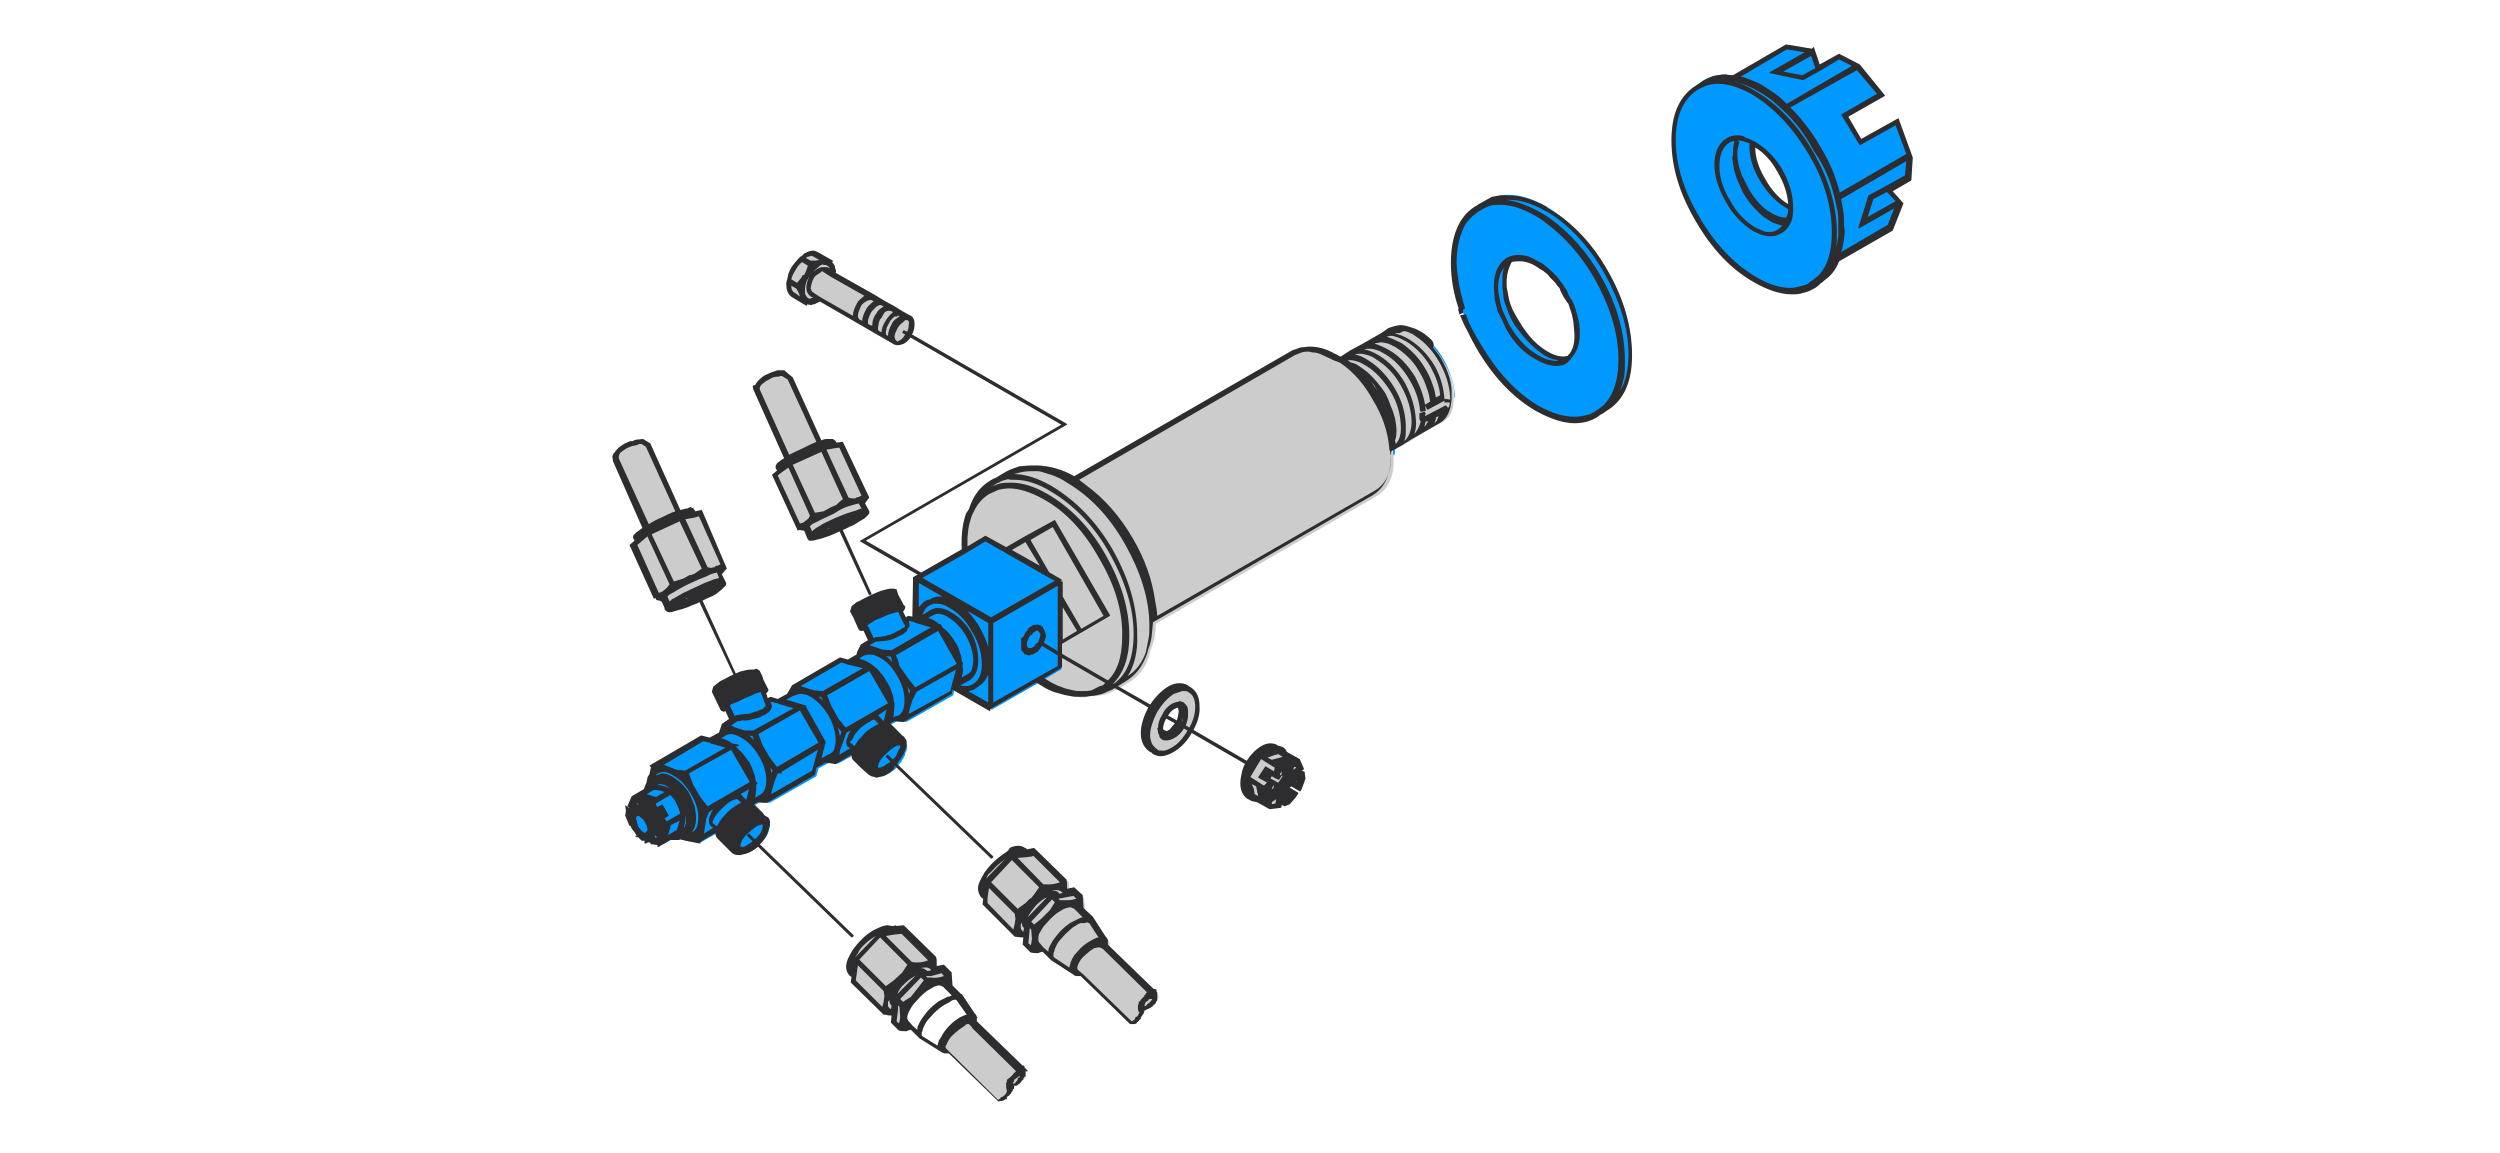 <?xml version="1.0" encoding="utf-8"?>
<!-- Generator: Adobe Illustrator 24.3.0, SVG Export Plug-In . SVG Version: 6.00 Build 0)  -->
<svg version="1.1" id="Ebene_1" xmlns="http://www.w3.org/2000/svg" xmlns:xlink="http://www.w3.org/1999/xlink" x="0px" y="0px"
	 viewBox="0 0 349.1 161" style="enable-background:new 0 0 349.1 161;" xml:space="preserve">
<style type="text/css">
	.st0{fill:#CCCCCC;}
	.st1{fill:#0099FF;}
	.st2{fill:#2D2C2E;}
</style>
<path class="st0" d="M141.3,119c-0.4,0.2-0.8,0.4-1.2,0.7c-0.4,0.3-0.8,0.7-1.3,1c-0.4,0.4-0.7,0.9-1,1.3c-0.3,0.5-0.5,0.9-0.7,1.3
	c-0.3,0.8-0.3,1.5,0.1,1.9l0.4,0.2l-0.1,0.9l4.3,4.2l0.8,0.1h0.6l0.1-0.1l-0.2,1.3l0.9,0.9c0.4,0.1,0.7,0.1,0.9,0.1
	c0.1,0,0.4,0,0.9-0.1l1.3,1.3l3.1,2c0.1,0,0.2,0.1,0.4,0.1h0.5l7,6.7h0.4l0.1-0.1l0.1-0.1l0.1-0.1l0.1-0.1l0.1-0.1h0.1l0.2-0.2v-0.1
	l0.1-0.1l0.1-0.1l0.1-0.1l0.1-0.2l0.1-0.1l0.1-0.2l0.1-0.1l0.1-0.4h0.4l0.2-0.1l0.1-0.1l0.1-0.1l0.1-0.1h0.1l0.1-0.1v-0.1l0.3-0.2
	l0.1-0.3l0.1-0.1l0.1-0.1v-0.1V139l-0.1-0.1l-0.1-0.1l-0.1-0.1l-6.6-6.4l0,0l0.1-0.6l-0.2-0.2l-0.1-0.1l-1.9-2.9l-1.3-1.3v-0.2
	l-0.1-1.5v-0.1l-0.9-0.9l-1.2,0.2v-1.2l-0.1-0.4l-4.3-4.2l-1.1,0.2l-0.2-0.3c-0.2-0.1-0.4-0.2-0.7-0.2
	C142.2,118.8,141.8,118.9,141.3,119 M178.7,104.6L178.7,104.6l-0.4-0.2c-0.1,0-0.2,0-0.4,0c-0.4,0-0.8,0.1-1.3,0.4
	c-0.7,0.5-1.4,1.2-2,2.1c-0.3,0.5-0.5,0.9-0.6,1.4c-0.1,0.5-0.2,0.9-0.2,1.3c0,0.7,0.2,1.3,0.5,1.7l0.1,0.1l0.2,0.1
	c0.3,0.1,0.5,0.2,0.7,0.2h0.2l1.7,1h0.1l1.2-0.2l0.1-0.6l0.7,0.4c0.3-0.2,0.8-0.5,1.2-1.1l0.2-0.2v-0.1l-0.7-0.4l-0.4-0.2l0.4-0.9
	l1.2,0.7l0.1-0.1l0.3-0.8c0.1-0.4,0.2-0.8,0.1-1.2l-0.6-0.3l0.4-0.4l-0.2-0.6l-0.2-0.6l-1.8-1C179.1,105,178.9,104.8,178.7,104.6
	 M175.2,106.5l0.7-0.7l-1.5,2.5l0.2-0.7L175.2,106.5 M174.8,111c-0.3-0.6-0.5-1.2-0.6-2l0.5,1.2L174.8,111 M132.1,147h0.5l7,6.7
	l0.4-0.1l0.1-0.1h0.2l0.1-0.1v-0.1h0.1l0.1-0.1l0.1-0.1h0.1l0.1-0.1l0.1-0.1l0.1-0.1v-0.1l0.1-0.1l0.1-0.1v-0.1l0.1-0.1v-0.1
	l0.1-0.1v-0.4h0.2l0.1-0.1l0.3-0.1l0.2-0.1l0.1-0.1v-0.1h0.1l0.1-0.2l0.1-0.1l0.2-0.1l0.1-0.1l0.1-0.2l0.1-0.1l0.1-0.1v-0.1v-0.6
	h-0.1l-0.1-0.1l-0.1-0.1l-6.7-6.4l0.1-0.6l-0.2-0.2l-0.1-0.2c-0.1-0.1-0.3-0.1-0.5-0.1c-0.2,0-0.5,0-0.9,0.1
	c-0.6,0.3-1.1,0.7-1.8,1.3c-0.3,0.3-0.5,0.7-0.7,1c-0.2,0.3-0.4,0.6-0.5,0.9c-0.2,0.6-0.2,1.1,0,1.3l0.1,0.1
	C131.8,147,132,147,132.1,147 M124.9,129.8c-0.2-0.1-0.5-0.2-0.8-0.2c-0.3,0-0.6,0.1-1,0.2c-0.4,0.2-0.9,0.4-1.3,0.7
	c-0.4,0.3-0.8,0.6-1.3,1c-0.4,0.4-0.7,0.9-1,1.3c-0.3,0.5-0.5,0.9-0.7,1.3c-0.3,0.8-0.3,1.5,0.1,1.9l0.4,0.2l-0.1,0.9l4.3,4.2
	c0.2,0,0.4,0.1,0.7,0.1h0.4h0.3l-0.2,1.3l0.9,0.9c0.4,0.1,0.7,0.1,0.9,0.1c0.1,0,0.4,0,0.9-0.1v-0.1h-0.1l-0.6-0.6
	c-0.3-0.4-0.4-0.9-0.1-1.7c0.2-0.3,0.4-0.7,0.6-1.1c0.3-0.3,0.6-0.7,0.9-1.1c0.4-0.3,0.7-0.6,1-0.9c0.4-0.3,0.8-0.5,1.1-0.6
	c0.4-0.1,0.7-0.2,0.9-0.2c0.3,0,0.5,0.1,0.7,0.3l0.6,0.6l0.1-0.1l0.1-0.2l-0.1-1.5v-0.1l-0.9-0.9l-1.3,0.2v-1.2l-0.1-0.4l-4.3-4.2
	l-1.1,0.1L124.9,129.8 M89,61.7L89,61.7l-0.3,0.1l-0.1,0.1l-0.5,0.1l-0.8,0.4c-0.5,0.3-0.8,0.7-1.1,1h-0.1v0.1h-0.1v0.1l-0.1,0.1
	v0.1L86,63.8v0.1l0.1,0.3l4.3,9.6c-0.1,0-0.3,0.1-0.4,0.2l-0.6,0.4l-0.3,0.3c0,0,0,0-0.1,0c0,0,0,0.1,0,0.1c0,0,0,0.1-0.1,0.1
	c0,0,0,0,0,0v0.1l0.3,0.6L88.5,76l3.4,7.4l0.7-0.3l-0.1,0.1l-0.1,0.1v0.2l0.1,0.1h0.2l0.6,1.2v0.1c0.1,0.1,0.1,0.1,0.2,0.1l0.5-0.1
	l0.7-0.2c0.4-0.1,0.8-0.3,1.3-0.5l1.5-0.6c0.5-0.2,1-0.5,1.5-0.7c0.4-0.2,0.8-0.5,1.2-0.7l0.5-0.4l0.3-0.2l0.1-0.1l0.1-0.1l-0.1-0.1
	l-0.5-1.3l0.1-0.4h-0.1l-0.2-0.1c0.2-0.1,0.5-0.2,0.7-0.4l-3.3-7.4l-1,0.2l-0.2-0.5c0-0.1-0.1-0.1-0.2-0.1c-0.2,0-0.6,0.1-1.1,0.2
	c-0.1,0.1-0.3,0.2-0.5,0.2l-4.3-9.5l-0.9-0.5H89 M98.6,79.7c0.2,0,0.3,0.1,0.4,0.1c-0.4,0.2-0.9,0.3-1.4,0.6L98.6,79.7 M94,81.8
	l1.2-0.3c-0.6,0.3-1.1,0.6-1.6,0.9L94,81.8 M98.6,82l-0.1,0.1l-1.4,0.6C97.7,82.4,98.2,82.2,98.6,82 M115.1,61.8l-0.5,0.1l-4.2-9.1
	l-1-0.8h-0.7l-0.1,0.1h-0.2l-0.6,0.2l-0.8,0.4c-0.5,0.3-0.8,0.7-1.1,1l-0.1,0.2l-0.1,0.1v0.1h-0.1l-0.1,0.1l0.1,0.4l4.3,9.6
	l-0.5,0.2c-0.5,0.4-0.8,0.7-0.9,0.9c0,0.1,0,0.1,0,0.1l0.2,0.6l-0.7,0.6l3.4,7.4l1,0.1l0.6,1.2c0.1,0.1,0.2,0.1,0.3,0.1
	c0.3,0,0.7-0.1,1.3-0.3c0.7-0.2,1.5-0.5,2.6-1c0.5-0.2,1-0.5,1.5-0.7c0.4-0.2,0.8-0.5,1.2-0.7l0.6-0.4l0.3-0.3
	c0.1,0,0.1-0.1,0.1-0.1c0-0.1,0-0.1,0-0.2h-0.1l-0.6-1.2l-0.1-0.4c0.3-0.1,0.5-0.3,0.7-0.5l-3.4-7.4l-1,0.1l-0.2-0.4
	c0-0.1-0.1-0.1-0.3-0.1C115.9,61.6,115.5,61.7,115.1,61.8 M118.3,72.3l-0.1,0.1l-1.3,0.6C117.4,72.7,117.9,72.4,118.3,72.3
	 M117.6,70.4l0.7-0.5c0.3,0.1,0.6,0.1,0.9,0.1h0.1l-0.6,0.2c-0.4,0.1-0.8,0.3-1.3,0.4c-0.4,0.2-0.9,0.3-1.3,0.6l-1.4,0.7l-1.2,0.6
	c-0.7,0.5-1,0.8-1,1h-0.1h-0.1c0-0.1,0-0.1,0.1-0.2l0.1-0.1c0.2-0.2,0.4-0.4,0.8-0.7l0.4-0.6l1.5-0.4l0.9-0.5l0.9-0.4
	C117.2,70.7,117.4,70.6,117.6,70.4 M126.9,46.8L126.9,46.8c0.3-0.5,0.5-1,0.5-1.5c0-0.4-0.1-0.8-0.4-1c0,0-0.1,0-0.2-0.1l-0.9-0.4
	l-1.3-0.8l-1.3-0.7l-1.3-0.8l-5.7-3.2c0.1-0.4,0-0.6-0.1-0.8c0-0.1,0-0.2-0.1-0.3c-0.1-0.2-0.2-0.4-0.4-0.5
	c-0.1-0.1-0.3-0.1-0.5-0.1l0.3-0.1v-0.1l-1.5-0.9c-0.2-0.1-0.3-0.1-0.6-0.1c-0.3,0-0.7,0.1-1.1,0.4l-0.4,0.3
	c-0.4,0.4-0.8,0.8-1.2,1.4c-0.2,0.3-0.3,0.6-0.4,0.9c-0.1,0.3-0.1,0.6-0.2,0.9c0,0.2,0,0.3-0.1,0.5c0,0.8,0.2,1.3,0.6,1.6l1.5,0.9
	l0.6,0.1h0.4l0.2-0.1h0.2c0.2-0.1,0.5-0.2,0.7-0.4l5.5,3.2l1.2,0.7l1.3,0.8l1.3,0.7l1.2,0.7l0.1,0.1c0.1,0.1,0.3,0.1,0.4,0.1
	c0.2,0,0.4,0,0.7-0.2C126.4,47.6,126.7,47.3,126.9,46.8 M165.7,95.9c-0.3-0.1-0.5-0.2-0.9-0.2c-0.5,0-1,0.2-1.7,0.5
	c-0.9,0.6-1.7,1.5-2.4,2.6c-0.7,1.2-1,2.4-1,3.5c0,1.1,0.4,1.9,1.2,2.4l0.2,0.1l0.3,0.2l0.1,0.1c0.3,0.1,0.5,0.1,0.7,0.1
	c0.5,0,1.1-0.2,1.7-0.5c1-0.6,1.8-1.5,2.5-2.7c0.7-1.2,1.1-2.3,1-3.4c0-1.1-0.3-1.9-1-2.3l-0.1-0.1L165.7,95.9 M164,98.7
	c0.3-0.2,0.5-0.2,0.7-0.2l0.2,0.2l0.1,0.6l-0.1,0.8l-0.2,0.7l-0.1,0.2l-0.9,1l-0.5,0.4l-0.9-0.3c0-0.1,0-0.2-0.1-0.4
	c0-0.5,0.2-1.1,0.6-1.8C163.1,99.4,163.5,99,164,98.7 M187.2,50.2c-0.3-0.2-0.6-0.4-0.9-0.6c-1.2-0.7-2.3-1-3.4-1
	c-0.4,0-0.7,0-1.1,0.1c-0.4,0.1-0.7,0.2-1.1,0.4l-30.7,17.8c-1.8-1-3.4-1.5-5-1.5h-0.7H144c-0.5,0-1.1,0.1-1.6,0.2
	c-0.5,0.1-1,0.3-1.5,0.6l-1.7,1c-0.2,0.1-0.3,0.1-0.5,0.2l-0.1,0.1c-1.3,0.8-2.2,2.1-2.9,3.9l-0.3,0.6c-0.5,1.4-0.7,3.1-0.6,5.1
	l0.1,0.1l2.9-1.7l2.8,1.7l5.7,3.3l1.8,1v2.1v6.6v1.7v1.7l-2.9,1.6v0.1l1.5,0.9c0.6,0.3,1.2,0.5,1.7,0.7c0.6,0.2,1.1,0.3,1.7,0.4
	c0.4,0,0.8,0.1,1.2,0.1l0.7-0.1l0.7-0.1c0.9,0,1.8-0.2,2.6-0.6c0.2-0.1,0.3-0.2,0.4-0.2h0.1l1.8-1.1c1.4-0.8,2.4-2.1,2.9-3.8
	l0.1-0.5c0.2-0.5,0.4-1.2,0.6-1.8c0.1-0.7,0.2-1.4,0.2-2.1l30.8-17.8c1.7-1,2.5-2.8,2.4-5.3c0-0.2,0-0.5-0.1-0.7l-0.1-0.3
	c-0.2-2.5-1-4.8-2.3-6.8c-1.2-2.2-2.7-4-4.7-5.5L187.2,50.2 M201.6,50.4c-1-1.7-2.1-3-3.6-3.9c-0.3-0.1-0.5-0.3-0.8-0.4l-0.1-0.1
	L197,46l-0.4-0.1c-0.3-0.1-0.7-0.2-1-0.2c-0.5,0-1,0.1-1.5,0.4l-1,0.7l-1.1,0.6l-1.7,1l-1.5,0.8l-1.3,0.8l-0.3,0.2v0.1
	c0.4,0.2,0.8,0.4,1.1,0.7c0.4,0.3,0.8,0.6,1.2,1c0.5,0.6,1.1,1.2,1.5,1.8c0.5,0.6,0.9,1.2,1.3,1.9c1.2,2.1,1.9,4.1,2.1,5.9l0.1,1.3
	h0.1l0.4-0.2l1.4-0.8l1.1-0.7l1.5-0.9l1.4-0.8l1.1-0.6c1-0.6,1.5-1.6,1.5-3.2v-0.4C203,53.7,202.5,52.1,201.6,50.4z"/>
<path class="st1" d="M142.8,149.8L142.8,149.8L142.8,149.8v-0.1h-0.1l-0.1,0.1L142.8,149.8 M161.1,139l0.1,0.1h0.1l0,0V139v-0.1
	L161.1,139L161.1,139 M154.4,132.4L154.4,132.4l0.1,0.1c0.1-0.2,0.1-0.4,0.1-0.6c0-0.1-0.1-0.3-0.2-0.4l-0.1,0.1l0.1,0.1l0.2,0.2
	L154.4,132.4 M143.4,119.4L143.4,119.4L143.4,119.4l-0.1-0.3h-0.1l-0.1-0.1l-0.1,0.1L143.4,119.4 M174.8,110.3l-0.6-1.5l-0.1,0.1
	c0,0.5,0,0.9,0.1,1.3c0.1,0.4,0.3,0.8,0.5,1.1h0.1l0,0L174.8,110.3 M181.6,108.2l-0.1,1.1l0.2-0.5L181.6,108.2L181.6,108.2
	 M180.5,111.2L180.5,111.2c-0.5,0.6-0.9,0.9-1.3,1.1h0.1l0.6-0.2L180.5,111.2 M177.9,110.9L177.9,110.9l0.4,0.2h0.1V111L177.9,110.9
	 M177.9,110.4L177.9,110.4l0.2-0.1v-0.1l-0.1-0.1h-0.1L177.9,110.4 M176,105.6L176,105.6l-0.1-0.1l-0.8,0.9l-0.6,1.1l-0.4,1.2
	L176,105.6 M177.5,104.2c-0.4,0-0.8,0.1-1.2,0.4c-0.8,0.5-1.4,1.2-2,2.1c-0.3,0.5-0.5,0.9-0.6,1.4c-0.1,0.5-0.2,0.9-0.2,1.3
	c0,0.9,0.3,1.5,0.8,1.8h0.1v-0.1c-0.3-0.3-0.5-0.8-0.5-1.5c0-0.4,0.1-0.9,0.2-1.3c0.1-0.5,0.3-0.9,0.6-1.4c0.3-0.4,0.6-0.8,0.9-1.2
	c0.3-0.3,0.7-0.6,1-0.9c0.5-0.2,0.9-0.4,1.2-0.4h0.4v-0.1C178,104.3,177.8,104.2,177.5,104.2 M125,130.2L125,130.2L125,130.2
	l-0.2-0.3l-0.1,0.1L125,130.2 M135.9,142.3L135.9,142.3v0.2l0.2,0.2h0.1l0,0C136.1,142.6,136.1,142.5,135.9,142.3 M90.1,116.9H90
	l-0.1-0.1l-0.2-0.2l-0.2-0.1v0.1l0.2,0.2L90,117l0.1,0.1h0.1V116.9L90.1,116.9 M115.5,73.5L115.5,73.5l2.7-1l0.2-0.2
	c0.1,0,0.2,0,0.4-0.2V72c-0.5,0.2-1.2,0.4-2,0.8C116.3,73,115.9,73.3,115.5,73.5 M92.7,83L92.7,83l-0.9,0.3h0.1l0.7,0.1v-0.1v-0.1
	l0.1-0.1L92.7,83L92.7,83 M99.1,81.8L99.1,81.8l-1,0.2l-1.2,0.5c-0.4,0.2-0.8,0.5-1.2,0.7h0.1l2.7-1h0.1l0.1-0.1L99.1,81.8
	 M95.5,81.3L95.5,81.3l-1.7,0.4l-0.6,0.8h0.1h0.1l0.1-0.1C94.1,82,94.8,81.7,95.5,81.3 M97.1,80.5L97.1,80.5
	c0.5-0.2,0.8-0.3,1.2-0.4l1-0.4v-0.1c-0.2,0-0.5,0-0.8-0.2L97.1,80.5 M101.2,79L101.2,79l-0.8,0.5l0.1,0.1l0.2,0.1h0.1h0.1L101.2,79
	 M112.3,73.2L112.3,73.2c-0.1,0.2-0.2,0.3-0.2,0.4l0.2,0.1l0.1-0.1l0.1-0.1l0.2-0.2L113,73l0.5-0.4l1.2-0.6l1.5-0.7
	c0.5-0.2,0.9-0.4,1.3-0.6c0.4-0.2,0.8-0.3,1.2-0.4l1.2-0.4l0.2-0.1l0.2,0.4h0.1l0.2-0.2l0.4-0.7h-0.1c-0.3,0.2-0.6,0.4-0.9,0.5
	l-0.2,0.1c-0.2,0.1-0.4,0.1-0.6,0.1c-0.3,0-0.6,0-1-0.1l-0.7,0.5c-0.2,0.2-0.4,0.3-0.6,0.4l-0.9,0.4l-0.9,0.5l-1.5,0.4l-0.4,0.7
	C112.8,72.9,112.5,73.1,112.3,73.2 M116.1,37.2L116.1,37.2L116.1,37.2c-0.1-0.3-0.3-0.6-0.6-0.9l-0.6,0.3h0.1h0.2
	c0.2,0,0.4,0,0.5,0.1C115.8,36.9,116,37,116.1,37.2 M155.2,96.2L155.2,96.2l0.6-0.2v-0.1h-0.1C155.5,96,155.3,96.1,155.2,96.2
	 M148.1,81.2l-1.8-1l-5.7-3.3l-2.9-1.7l-2.9,1.7l-6.8,4l-0.1,5.8l-0.9-0.2l-0.5,0.4l-0.6-1.4l0.2-0.2l0.1-0.2c0,0,0-0.1,0-0.1
	l-0.1-0.1l-0.2-0.6l-0.2-0.5l-0.3-0.6l-0.2-0.6l-0.2-0.1h-0.2h-0.2c-0.3,0-0.6,0.1-1,0.2c-0.4,0.2-1,0.4-1.6,0.6
	c-0.7,0.3-1.3,0.6-1.7,0.9c-0.4,0.3-0.7,0.5-0.9,0.7l-0.1,0.4l0.3,0.6l0.2,0.6l0.2,0.5l0.3,0.7l0.1,0.1h0.2h0.4l0.9,1.7l-1.2,0.7
	L120,91l-0.1,0.4l-1.4,0.9l-1.1-0.3l-6.5,3.7l-0.7,1.2l-1.4,0.9l-1.1-0.3l-0.6,0.4l-0.5-1.3c0.1-0.1,0.2-0.2,0.3-0.3
	c0.1-0.1,0.1-0.2,0-0.2l-0.3-0.7l-0.2-0.5l-0.2-0.6l-0.3-0.6l-0.1-0.1c-0.1,0-0.2,0-0.2,0.1h-0.3c-0.3,0-0.6,0.1-1,0.2
	c-0.4,0.1-0.9,0.3-1.5,0.6c-0.7,0.3-1.2,0.7-1.7,0.9c-0.4,0.3-0.7,0.5-0.9,0.7l-0.2,0.5l0.3,0.6l0.2,0.6l0.2,0.5l0.4,0.7V99
	c0,0.1,0.1,0.1,0.2,0.1c0.1,0,0.2,0,0.4-0.1l0.8,1.6l-1.2,0.8l-0.4,1.2l-1.5,0.9l-1.2-0.3l-6.4,3.8l-0.2,0.4l-0.2,0.9
	c-0.2,0.3-0.3,0.6-0.4,1l-0.4,1.1l-1.7,1l-0.2,0.4l-0.2,0.6l0.5,0.4l-0.7,0.4l-0.1,0.6l0.3,0.7c0.1,0.2,0.2,0.4,0.3,0.6
	c0.1,0.1,0.1,0.3,0.2,0.4l0.2,0.4l0.1,0.1l0.1,0.1c0.1,0.2,0.3,0.3,0.4,0.4c0.3,0.1,0.5,0.2,0.7,0.2l0.1,0.6v0.1h0.1l0.6-0.3
	l0.2,0.6h0.2l0.9,0.2l1.2-0.7h1h0.4c0.1,0,0.2,0,0.2,0c0.2,0.1,0.5,0.1,0.7,0.1l1.8,0.3l2.5-1.4l0.2,0.2c-0.1,0.4,0,0.7,0.2,0.9
	l0.4,0.4l0.4,0.4l0.6,0.6l0.4,0.4c0.2,0.2,0.4,0.2,0.7,0.2l0.2-0.1h0.2c0.2,0,0.5,0,0.7-0.1c0.5-0.2,1.1-0.5,1.5-1
	c0.1-0.1,0.1-0.1,0.2-0.2c0.6-0.6,1-1.1,1.2-1.7l0.1-0.4c0.2-0.5,0.2-1-0.1-1.2l-0.1-0.1l-0.4-0.4l-0.4-0.4l-0.5-0.5l-0.6-0.5
	c0,0-0.1-0.1-0.2-0.1l1.1-0.6c0.4,0.1,0.8,0.1,1.3,0.1l6.5-3.7l0.3-1.1l1.5-0.8c0.7,0.1,1.1,0.1,1.3,0.1l2.5-1.4l0.2,0.2
	c-0.1,0.4,0,0.7,0.2,0.9l0.4,0.4l0.6,0.5l0.5,0.5l0.4,0.4c0.2,0.2,0.4,0.3,0.7,0.3l0.2-0.1c0.1,0,0.1,0,0.2,0.1l0.7-0.2
	c0.5-0.2,1.1-0.6,1.5-1l0.1-0.2c0.3-0.3,0.6-0.6,0.7-0.9c0.2-0.3,0.4-0.6,0.4-0.9l0.2-0.4c0.1-0.5,0.1-1-0.2-1.2l-0.1-0.1l-0.4-0.4
	l-0.6-0.5l-0.5-0.5l-0.3-0.4h-0.1l-0.1-0.1c-0.1-0.1-0.3-0.1-0.4-0.1h-0.1l0.6-2.3l-0.1,1l-0.1,0.5l-0.2,0.5l-0.1,0.2h0.1l1.3-0.7
	c0.3,0.1,0.7,0.1,1.3,0.1l6.5-3.7l0.2-0.9h0.1l5.1,2.9l6.8-3.9l2.9-1.7v-1.7v-1.7v-6.6V81.2 M188.4,50.8c-0.3-0.3-0.7-0.5-1.1-0.7
	c-0.3-0.2-0.7-0.4-1-0.5v0.1c0.3,0.1,0.5,0.3,0.9,0.6l0.2,0.1c2,1.4,3.5,3.2,4.7,5.4c1.3,2,2,4.3,2.3,6.8c0,0.1,0,0.2,0.1,0.3
	c0,0.2,0,0.4,0.1,0.7h0.1l0,0c0.1-0.3,0.1-0.6,0.1-0.8c0-0.4,0-0.8-0.1-1.3c-0.2-1.8-0.9-3.8-2.1-5.9c-0.4-0.7-0.8-1.3-1.3-1.9
	c-0.5-0.6-1-1.2-1.5-1.8C189.3,51.5,188.8,51.1,188.4,50.8 M201.6,50.2c-0.3-0.5-0.6-1-1-1.5c-0.4-0.5-0.8-0.9-1.2-1.3
	c-0.4-0.3-0.7-0.5-1.1-0.7c-0.3-0.2-0.7-0.3-1.1-0.4h0.1c0.2,0.1,0.5,0.2,0.7,0.4c1.4,0.9,2.6,2.1,3.6,3.8c1,1.7,1.5,3.3,1.5,5h0.1
	l0,0C203.1,53.8,202.6,52,201.6,50.2 M204.2,43.7L204.2,43.7L204.2,43.7l0.1-0.6V43h-0.2l-0.1,0.1C204.1,43.3,204.2,43.5,204.2,43.7
	z"/>
<path class="st2" d="M139.9,119.4c-0.4,0.3-0.9,0.7-1.3,1.1c-0.4,0.4-0.8,0.9-1.1,1.3c-0.3,0.5-0.5,0.9-0.7,1.3
	c-0.2,0.5-0.3,0.9-0.2,1.3c0.1,0.4,0.2,0.7,0.5,1l0.2,0.1l-0.1,0.8l4.4,4.4l0.1,0.1l0.9,0.1h0.3l-0.1,1l1,1l0.1,0.1
	c0.4,0.1,0.7,0.1,1,0.1h0.1l0.2-0.1l0.4-0.1l1.2,1.2l3.1,2l0.1,0.1c0.2,0.1,0.3,0.1,0.5,0.1h0.4l6.9,6.7h0.7l0.2-0.1l0.1-0.2h0.1
	l0.2-0.3l0.2-0.1v-0.2l0.4-0.6l0.1-0.4l0.5-0.2l0.2-0.1l0.2-0.1l0.1-0.1l0.2-0.1l0.1-0.2l0.2-0.1l0.2-0.4l0.1-0.1v-0.1v-1l-0.1-0.1
	v-0.3l-0.2-0.1h-0.2l-6.4-6.2v-0.4l0.1-0.1l-0.1-0.1c0-0.1-0.1-0.3-0.2-0.4l-0.1-0.1l-1.8-2.8l-1.3-1.2v-0.1l-0.1-1.5v-0.2l-1.2-1.1
	l-1,0.2v-0.9l-0.1-0.4l-4.5-4.4l-1,0.2l-0.2-0.2h-0.1c-0.2-0.2-0.6-0.3-0.9-0.3c-0.4,0-0.8,0.1-1.2,0.3
	C140.8,118.9,140.3,119.1,139.9,119.4 M139.1,121c0.5-0.5,1-0.8,1.4-1.2l-2.8,2.9c0.1-0.2,0.2-0.4,0.3-0.6
	C138.4,121.8,138.7,121.4,139.1,121 M137.9,125.4l0.2-1.4l3.6,3.6l0.1,0.7l-0.1,0.7l-0.2,0.8l-3.6-3.7L137.9,125.4 M138.4,123.2
	l2.9-3.1l3.8,3.8l-0.7,1l-0.4,0.5l-0.2,0.1l-0.6,0.6l-1.1,0.8L138.4,123.2 M144.1,119.6l0.2-0.1l3.7,3.7c-0.5,0.2-1,0.3-1.6,0.3
	h-0.7l-3.6-3.7l1.2-0.1L144.1,119.6L144.1,119.6 M147.6,124.5c-0.1-0.1-0.3-0.1-0.6-0.1h-0.1c0.3-0.1,0.5-0.1,0.7-0.1
	c0.3,0,0.4,0.1,0.6,0.2l0.1,0.1l0.1,0.1l-0.5,0.1C147.8,124.6,147.7,124.5,147.6,124.5 M148,125.7l-0.2-0.2l2.1-0.4l0.4,0.4
	c-0.4,0.1-0.7,0.2-1.1,0.2h-0.6H148 M154,132.5L154,132.5l6.2,6.1h-0.1l-0.1,0.1v0.1l-0.1,0.1l-0.1,0.1v0.1l-0.5,0.5l-0.1,0.2
	l-0.2,0.1v0.3l-0.1,0.2v0.5l0.1,0.4h0.1v0.1l-0.2,0.4l-0.1,0.1l-0.1,0.1l-0.2,0.1v0.2l-0.1,0.1l-0.2,0.1v0.1h-0.1H158l-6.8-6.6
	l-0.6-0.5l-0.1-0.1c0,0,0-0.1-0.1-0.2c0-0.1,0.1-0.2,0.1-0.4c0.2-0.5,0.5-1,1-1.4c0.2-0.2,0.5-0.4,0.7-0.6c0.2-0.1,0.4-0.3,0.6-0.4
	c0.2,0,0.4-0.1,0.5-0.1h0.1c0.1,0,0.1,0,0.2,0L154,132.5 M151.1,128l0.1,0.1c-0.2,0-0.4,0.1-0.6,0.2c-0.4,0.2-0.8,0.4-1.2,0.6
	c-0.4,0.3-0.8,0.6-1.2,1c-0.4,0.4-0.7,0.8-1,1.2c-0.3,0.4-0.5,0.8-0.7,1.2c-0.1,0.2-0.1,0.4-0.1,0.6l-0.7-0.6l-0.5-0.6l-0.1-0.1
	l-0.1-0.2c0-0.1,0-0.2,0-0.4c0-0.1,0-0.3,0.1-0.6c0.2-0.3,0.4-0.7,0.6-1c0.3-0.3,0.6-0.7,0.9-1c0.3-0.3,0.6-0.6,1-0.9
	c0.3-0.2,0.7-0.4,1-0.6c0.3-0.1,0.6-0.2,0.8-0.2c0.2,0,0.4,0.1,0.6,0.2l0.5,0.5L151.1,128 M151.3,128.9c0.2,0,0.3,0,0.4-0.1
	c0.2,0,0.3,0.1,0.4,0.1l1.3,2c-0.2,0-0.4,0.1-0.6,0.2c-0.6,0.3-1.3,0.7-1.9,1.3c-0.3,0.3-0.6,0.7-0.9,1c-0.2,0.3-0.4,0.7-0.5,1
	c-0.1,0.3-0.1,0.5-0.2,0.7l-2.1-1.4c-0.1-0.1-0.1-0.2-0.1-0.4c0-0.1,0-0.2,0.1-0.4l0.1-0.4c0.2-0.4,0.3-0.7,0.6-1.1
	c0.3-0.3,0.6-0.7,0.9-1c0.3-0.3,0.7-0.6,1-0.9c0.4-0.2,0.7-0.5,1.1-0.6L151.3,128.9 M160.1,140.4l-0.2,0.1l-0.1-0.1l0.2-0.5l0.2-0.1
	c0.1,0,0.1-0.1,0.2-0.2l0.1-0.1h0.4l-0.1,0.2l-0.2,0.2l-0.1,0.1l-0.1,0.1l-0.2,0.1L160.1,140.4L160.1,140.4 M147.3,126l-0.7,1.1
	l-1.2,1.2l-1,0.8l-0.4-0.4l2.9-3.1L147.3,126 M142.6,128.8l0.1,0.2c0,0.1,0.1,0.3,0.1,0.4c0.1,0.1,0.2,0.2,0.2,0.2l-0.1,0.5
	c-0.1,0-0.1-0.1-0.2-0.2C142.5,129.8,142.5,129.4,142.6,128.8 M143.8,129.6l0.2,0.2l0.1,1.3l-0.1,0.7l-0.1,0.2l-0.3-0.3L143.8,129.6
	 M143.5,128.1c0.3-0.6,0.7-1.1,1.2-1.7c0.5-0.5,1-0.9,1.5-1.1L143.5,128.1 M178.4,104.1l-0.1-0.1c-0.2-0.1-0.5-0.2-0.9-0.2
	c-0.4,0-0.8,0.1-1.3,0.4c-0.8,0.5-1.5,1.2-2.1,2.2c-0.3,0.5-0.5,1-0.6,1.5c-0.1,0.5-0.2,1-0.2,1.5c0,0.9,0.3,1.6,0.9,2.1l0.4,0.2
	c0.2,0.1,0.3,0.2,0.5,0.2c0.1,0,0.3,0.1,0.4,0.1h0.1l1.8,1l0,0l1.6-0.2l0.1-0.4l0.4,0.2l0.7-0.3l0.8-0.9l0.4-0.6v-0.1l-1-0.6
	l-0.2-0.1l0.2-0.2l1.2,0.7h0.1l0.2-0.4l0.3-0.8l0.2-0.6l-0.1-0.7v-0.2l-0.4-0.2l0.3-0.2l-0.6-1.4l-1.8-1c-0.1-0.3-0.3-0.5-0.6-0.7
	L178.4,104.1 M177.8,105.5l0.7-0.2l0.6,0.4l-1.5,0.4l-0.6-0.3L177.8,105.5 M174.8,109.5l0.6,0.3l0.3,1.4l-0.1-0.1l-0.4-0.2l-0.1-0.7
	L174.8,109.5 M178.1,108.7l0.5,0.2l0.4-0.6l0.1,0.1l-0.6,0.9l-0.7-0.4l-0.4-0.2l0.2-0.3L178.1,108.7 M178,107.2l-0.1,0.5l-1.2-0.7
	l-1,1.5v0.1l1.1,0.6l0.1,0.1l-0.4,0.4l-1.9-1.2l1.5-2.5L178,107.2 M177.6,110.2l0.1-0.3l0.1-0.2h0.1l-0.1,0.4L177.6,110.2
	 M180.6,107.5l0.1-0.4h0.2l0.1,0.1L180.6,107.5 M179,107.7l-0.1,0.6l-0.2-0.2L179,107.7 M181,109.1l0.1-0.1l-0.1,0.2l-0.1,0.2
	C181,109.4,181,109.2,181,109.1 M179.8,111.3l0.2-0.2L179.8,111.3L179.8,111.3 M177.6,112l0.6-0.4l-0.1,0.6l-0.5,0.1V112 M124,129.2
	c-0.3,0-0.7,0.1-1.2,0.3c-0.4,0.2-0.9,0.4-1.3,0.7c-0.5,0.3-0.9,0.7-1.3,1.1c-0.4,0.4-0.8,0.9-1.1,1.3c-0.3,0.5-0.5,0.9-0.7,1.3
	c-0.4,1-0.3,1.7,0.2,2.3l0.1,0.1l0.2,0.1l-0.1,0.8l4.5,4.4l0.1,0.1h0.3l0.4,0.1h0.4l-0.1,1l1,1l0.1,0.1c0.4,0.1,0.7,0.1,1,0.1h0.1
	l0.2-0.1l0.4-0.1l1.2,1.2l3.2,2c0.2,0.1,0.3,0.1,0.5,0.1h0.4l6.9,6.7l0.7-0.1l0.1-0.1h0.1l0.1-0.1h0.2v-0.1v-0.2l0.1-0.1l0.3-0.2
	v-0.1l0.2-0.1v-0.2l0.2-0.1v-0.2l0.1-0.1l0.1-0.1v-0.4h0.1h0.3l0.2-0.2l0.2-0.1l0.3-0.4l0.2-0.2v-0.1l0.1-0.2l0.2-0.1v-0.1v-0.6h0.3
	v-0.1l-0.4-0.4l-0.1-0.3h-0.2l-6.4-6.2v-0.4l0.1-0.1l-0.1-0.1c0-0.1-0.1-0.3-0.2-0.4l-0.1-0.1l-1.8-2.7h-0.1l-0.1,0.1l0.1-0.1
	l-1.2-1.2v-0.1l-0.1-1.5v-0.2l-1.1-1.1l-1,0.2v-0.9l-0.1-0.4l-4.5-4.4l-1,0.1l-0.2-0.1C124.8,129.4,124.4,129.3,124,129.2
	 M124.9,130.5l1-0.1l3.7,3.7c-0.5,0.2-1,0.3-1.5,0.3c-0.3,0-0.5,0-0.8-0.1l-3.6-3.6L124.9,130.5 M126.4,137.3c0.5-0.5,1-0.8,1.5-1.1
	l-2.6,2.6C125.5,138.3,125.8,137.8,126.4,137.3 M128.6,135.2L128.6,135.2c0.2-0.1,0.5-0.1,0.7-0.1c0.3,0,0.4,0.1,0.6,0.2
	c0.1,0.1,0.1,0.1,0.1,0.2l-0.5,0.1c-0.1-0.1-0.2-0.2-0.3-0.2C129,135.2,128.8,135.2,128.6,135.2 M126.7,134.7l-0.7,1.1l-1.2,1.1
	l-1.1,0.8L120,134l2.9-3.1L126.7,134.7 M128.6,136.5l0.4,0.4l-1.8,2.3l-1.1,0.7l-0.4-0.4L128.6,136.5 M123.4,138.4l0.1,0.7l-0.1,0.7
	v0.1l-0.2,0.7l-3.7-3.7l0.3-2.1L123.4,138.4 M124.1,139.8l0.1-0.2v0.2c0,0.2,0.1,0.3,0.1,0.4c0.1,0.1,0.2,0.2,0.2,0.3l-0.1,0.4
	c-0.1,0-0.1-0.1-0.2-0.1c-0.1-0.1-0.1-0.2-0.2-0.3c0-0.1,0-0.2,0-0.4V139.8 M125.4,141v-0.6l0.2,0.2l0.1,1.5l-0.1,0.6l-0.1,0.2
	l-0.3-0.3L125.4,141L125.4,141 M127.5,140.3c0.3-0.3,0.6-0.7,0.9-1c0.3-0.3,0.6-0.6,1-0.9c0.3-0.2,0.7-0.4,1-0.6
	c0.3-0.1,0.5-0.2,0.7-0.2c0.2,0,0.4,0.1,0.6,0.2l0.5,0.5l0.6,0.6l0.1,0.1c-0.2,0.1-0.4,0.2-0.6,0.2c-0.4,0.2-0.8,0.4-1.2,0.6
	c-0.4,0.3-0.8,0.6-1.2,1c-0.4,0.4-0.7,0.8-1,1.2c-0.3,0.4-0.5,0.8-0.7,1.2c-0.1,0.2-0.1,0.4-0.1,0.6l-0.7-0.6l-0.5-0.6l-0.1-0.1
	c0,0,0-0.1-0.1-0.2c0-0.1,0-0.2,0-0.4c0-0.1,0.1-0.3,0.2-0.6C127.1,141,127.2,140.7,127.5,140.3 M130,136.3L130,136.3l1.5-0.4
	l0.3,0.4c-0.6,0.2-1.2,0.3-1.8,0.2h-0.5l-0.2-0.2L130,136.3 M133.3,139.6c0.1,0,0.2,0,0.3,0.1l1.4,2c-0.2,0-0.4,0.1-0.6,0.2
	c-0.3,0.1-0.6,0.3-1,0.6c-0.3,0.2-0.6,0.5-0.9,0.8c-0.3,0.3-0.6,0.7-0.8,1c-0.2,0.4-0.4,0.7-0.6,1c-0.1,0.3-0.1,0.5-0.2,0.7
	l-2.1-1.3c-0.1-0.1-0.1-0.2-0.1-0.3c0-0.1,0-0.3,0.1-0.4l0.1-0.4c0.2-0.4,0.3-0.7,0.6-1.1c0.3-0.3,0.6-0.7,0.9-1
	c0.7-0.7,1.4-1.2,2.1-1.5C132.9,139.7,133.1,139.6,133.3,139.6 M120.7,131.9c0.5-0.5,1.1-0.9,1.6-1.2l-2.9,3l0.4-0.6
	C120,132.6,120.3,132.3,120.7,131.9 M135,143h0.2h0.1l0.4,0.4v0.1l6.2,6.1l-0.2,0.1v0.1l-0.2,0.1v0.1l-0.5,0.5l-0.2,0.1v0.1h-0.1
	l-0.1,0.1v0.3l-0.1,0.1v0.7l0.1,0.4v0.2l-0.1,0.1v0.1l-0.1,0.1l-0.1,0.1l-0.1,0.1l-0.2,0.1v0.1h-0.2l-0.1,0.1v0.1l-0.2,0.1l-0.1,0.1
	l-6.7-6.6l-0.6-0.6c0,0,0-0.1-0.1-0.2l0.1-0.2l0.1-0.2c0.2-0.5,0.5-1,1-1.4c0.2-0.2,0.5-0.4,0.7-0.6c0.2-0.1,0.4-0.3,0.6-0.4
	L135,143 M141.4,151.3L141.4,151.3l0.1-0.2l0.1-0.1v-0.2l0.4-0.3l0.2-0.1v-0.1h0.2v0.1l-0.1,0.1h-0.1l-0.1,0.1v0.2l-0.1,0.1
	l-0.1,0.1L142,151l-0.2,0.1v0.1l-0.1,0.1H141.4 M88.8,61.4L88.8,61.4l-0.3,0.1l-0.1,0.1L88,61.6L87.1,62c-0.2,0.2-0.5,0.3-0.7,0.5
	c-0.2,0.2-0.4,0.4-0.5,0.6l-0.2,0.2l-0.2,0.4l0.1,0.7l4.1,9.3l-0.1,0.1c-0.3,0.2-0.5,0.4-0.7,0.5c-0.2,0.2-0.3,0.3-0.4,0.4
	c-0.1,0.1-0.1,0.3-0.1,0.4l0.2,0.4l-0.7,0.6l3.4,7.5h0.1l0.2-0.1v0.2l0.1,0.1l0.5,0.1l0.1,0.1h0.1l0.4,0.9v0.2l0.1,0.1
	c0.1,0.1,0.1,0.1,0.2,0.2c0.1,0,0.2,0.1,0.4,0.1c0.1,0,0.3,0,0.5-0.1l0.7-0.2c0.4-0.1,0.8-0.2,1.3-0.4l0.7-0.3l0.8-0.3l0.1-0.1
	c0.5-0.2,1-0.5,1.5-0.7c0.5-0.2,0.9-0.4,1.2-0.7l0.5-0.4l0.3-0.3l0.2-0.2l0.1-0.2v-0.2l-0.6-1.2l0.5-0.6l0.2-0.2L98,71.2l-0.9,0.2
	l-0.2-0.3c0-0.1-0.1-0.1-0.3-0.2l-0.2-0.1L96,71c-0.2,0-0.5,0.1-0.9,0.2L95,71.2l-4.2-9.3l-1-0.6L88.8,61.4 M88.2,62.3l0.5-0.1
	l0.4-0.1l0.1-0.1h0.4l0.6,0.4l4.1,9c-0.6,0.2-1.2,0.5-1.8,0.8c-0.7,0.3-1.3,0.6-1.9,1L86.4,64v-0.2l0.1-0.4c0.1-0.2,0.3-0.3,0.4-0.4
	c0.2-0.1,0.4-0.3,0.6-0.4L88.2,62.3 M99.8,79.2c-0.2,0-0.4,0.1-0.6,0.1l-0.4-0.1l-3.1-6.7l1.2-0.2l0.7-0.2l3,6.7l-0.4,0.2h-0.2
	l-0.1,0.1H99.8 M100,80l0.1-0.1l0.3,0.8c-0.2,0.1-0.4,0.1-0.7,0.2l-1.3,0.5l-1.5,0.7c-0.5,0.2-1,0.5-1.5,0.7
	c-0.5,0.3-0.9,0.5-1.2,0.7l-0.4,0.2L93.5,84l-0.3-0.7l0.1-0.1l0.2-0.2l0.4-0.2c0.3-0.2,0.7-0.4,1.2-0.7c0.4-0.2,0.9-0.5,1.4-0.7
	l1.1-0.5l1-0.4C99.2,80.2,99.7,80,100,80 M89.7,75.5l0.7-0.6l3.1,6.7l-0.4,0.5l-0.6,0.5L92,82.8L89,76.1L89.7,75.5 M97,80.1
	l-0.5,0.2h-0.1h-0.1l-0.9,0.5l-1.3,0.4l-3.1-6.6l3.9-1.8l3.1,6.6L97,80.1 M95.8,83.5H96l-0.2,0.1L95.8,83.5 M97.3,83l0.4-0.2
	l-0.2,0.1L97.3,83 M114.9,61.4l-0.2,0.1l-4-8.8l-1.2-1h-0.9l-0.9,0.3l-0.9,0.4c-0.5,0.3-0.9,0.7-1.2,1.1l-0.1,0.2l-0.1,0.1h-0.2
	l-0.1,0.1l0.1,0.5l4.3,9.6l-0.2,0.1c-0.3,0.2-0.6,0.4-0.8,0.6c-0.1,0.2-0.2,0.3-0.2,0.5c0,0.1,0,0.2,0.1,0.3l0.1,0.2l-0.7,0.6
	l3.6,7.8l0.2-0.1l0.7,0.1l0.4,1l0.1,0.2l0.1,0.1c0,0.1,0.1,0.1,0.2,0.1h0.2c0.2,0,0.3,0,0.6-0.1l0.8-0.2l1.2-0.4l1.6-0.7
	c0.5-0.2,1-0.5,1.5-0.7c0.5-0.2,0.8-0.5,1.2-0.7c0.3-0.2,0.6-0.3,0.7-0.5c0.2-0.1,0.3-0.3,0.4-0.4c0.1-0.1,0.1-0.2,0.1-0.4l-0.6-1.1
	l0.2-0.3l0.2-0.3l0.2-0.2l-3.7-7.8l-0.9,0.1l-0.1-0.2c-0.1-0.1-0.2-0.2-0.4-0.3H116h-0.4C115.4,61.3,115.2,61.3,114.9,61.4
	 M113.1,62.1l-1,0.5c-0.7,0.3-1.3,0.6-1.9,0.9l-4.1-9.1v-0.1v-0.1v-0.1l0.1-0.2c0.1-0.2,0.3-0.3,0.4-0.4c0.2-0.1,0.3-0.3,0.6-0.4
	l0.7-0.4l0.5-0.1h0.4l0.1-0.1h0.3L110,53l4,8.7L113.1,62.1 M115.4,62.8l1.1-0.2l0.7-0.1l3.1,6.7l-0.4,0.2l-0.4,0.1v0.1h-0.4H119
	l-0.5-0.1L115.4,62.8 M110.7,64.9l4-1.8l3,6.6l-0.5,0.4l-0.2,0.2l-0.2,0.2l-0.9,0.4l-0.9,0.5l-1.2,0.2L110.7,64.9 M108.6,66.4
	l0.5-0.4l1-0.7l3,6.7l-0.2,0.4c-0.4,0.3-0.6,0.5-0.8,0.6l-0.4,0.1L108.6,66.4 M118.8,70.6l0.7-0.2l0.4-0.1l0.4,0.7l-0.3,0.1
	l-0.5,0.2l-1.3,0.4l-1.5,0.6l-1.5,0.7c-0.4,0.2-0.8,0.5-1.2,0.7l-0.4,0.3l-0.2,0.2l-0.3-0.7l0.1-0.1l0.2-0.2l0.4-0.2l1.2-0.6
	l1.5-0.7C117.2,71.2,118,70.8,118.8,70.6 M115.7,73.8h0.2l-0.4,0.1L115.7,73.8 M126.8,43.9l-0.7-0.4l-1.3-0.8l-1.3-0.7l-1.3-0.8
	l-5.5-3.1c0.1-0.3,0-0.5-0.1-0.7c0-0.1,0-0.3-0.1-0.4l-0.3-0.4l0.1-0.1v-0.1l-2.1-1.2c-0.2-0.1-0.5-0.2-0.7-0.2
	c-0.4,0-0.8,0.2-1.2,0.4l-0.4,0.4h-0.1l-0.3,0.3c-0.3,0.3-0.6,0.7-0.9,1.1c-0.2,0.3-0.4,0.7-0.5,1c-0.1,0.3-0.1,0.6-0.2,0.9
	l-0.1,0.3v0.2c0,0.9,0.2,1.5,0.8,1.9l2,1.2l0.1-0.1v-0.1l0.6,0.1l0.2-0.1h0.2l0.2-0.1c0.2-0.1,0.4-0.2,0.6-0.3l10.2,5.9
	c0.1,0.1,0.2,0.1,0.2,0.1c0.2,0.1,0.3,0.1,0.5,0.1c0.3,0,0.5-0.1,0.8-0.2c0.4-0.2,0.8-0.6,1-1l0.1-0.2c0.3-0.5,0.4-1,0.4-1.5
	c0-0.3,0-0.5-0.1-0.7c-0.1-0.2-0.2-0.4-0.4-0.5L127,44L126.8,43.9 M126.4,44.7h0.2h0.1c0.2,0.1,0.3,0.3,0.2,0.6
	c0,0.4-0.1,0.8-0.3,1.2c-0.1,0.1-0.1,0.1-0.2,0.2c-0.2,0.4-0.4,0.6-0.7,0.8l-0.2,0.1l-0.2,0.1l-0.1-0.1l-0.1-0.1l-0.1-0.1
	c0-0.1,0-0.2-0.1-0.3c0-0.4,0.2-0.8,0.4-1.2c0.2-0.4,0.5-0.7,0.8-0.9L126.4,44.7 M125.2,44.2l0.2-0.1h0.1l0.1,0.1
	c-0.2,0.1-0.4,0.3-0.6,0.4c-0.2,0.2-0.4,0.4-0.5,0.7c-0.3,0.5-0.5,1.1-0.5,1.6l-0.2-0.1c-0.1-0.1-0.1-0.2-0.1-0.4
	c0-0.2,0.1-0.4,0.1-0.6c0.1-0.2,0.2-0.4,0.3-0.6c0.1-0.2,0.2-0.4,0.4-0.6c0.1-0.1,0.3-0.3,0.4-0.4L125.2,44.2 M123.4,42.8
	L123.4,42.8c-0.3,0.2-0.5,0.3-0.7,0.5c-0.2,0.2-0.3,0.5-0.5,0.7c-0.3,0.5-0.4,1-0.4,1.5l-0.5-0.2c-0.1-0.1-0.1-0.2-0.1-0.4
	c0-0.3,0.2-0.8,0.4-1.2c0.1-0.2,0.2-0.3,0.4-0.5c0.1-0.1,0.3-0.3,0.4-0.4l0.2-0.1l0.2-0.1h0.1h0.1L123.4,42.8 M123.7,43.5
	c0.2-0.1,0.4-0.1,0.6-0.1h0.1l0.3,0.2c-0.2,0.2-0.4,0.3-0.6,0.6c-0.2,0.2-0.3,0.4-0.5,0.7c-0.3,0.5-0.5,1-0.5,1.5l-0.4-0.2
	c-0.1-0.1-0.1-0.3-0.1-0.4c0-0.2,0.1-0.4,0.1-0.6c0-0.2,0.1-0.4,0.2-0.6c0.2-0.2,0.3-0.4,0.4-0.6C123.4,43.8,123.5,43.6,123.7,43.5
	 M120.7,41.3c-0.2,0.2-0.4,0.3-0.6,0.5c-0.2,0.2-0.4,0.4-0.5,0.7c-0.3,0.5-0.5,1.1-0.5,1.6l-4.7-2.7l-0.9-0.6l-0.1-0.1l-0.1-0.1
	c0-0.1,0-0.2-0.1-0.3c0-0.2,0.1-0.4,0.1-0.6c0.1-0.2,0.1-0.4,0.2-0.6c0.1-0.2,0.2-0.4,0.4-0.6c0.2-0.1,0.4-0.3,0.6-0.4
	c0.1-0.1,0.2-0.1,0.2-0.2h0.2l0.1,0.1l1.1,0.7L120.7,41.3 M121.1,42c0.2-0.1,0.4-0.1,0.5-0.1h0.1l0.3,0.2c-0.2,0.1-0.4,0.3-0.6,0.5
	c-0.2,0.2-0.4,0.4-0.5,0.7c-0.3,0.5-0.5,1.1-0.5,1.5l-0.4-0.2c-0.1-0.1-0.2-0.3-0.2-0.5c0-0.4,0.2-0.8,0.4-1.3
	c0.1-0.2,0.2-0.3,0.4-0.5C120.8,42.2,120.9,42.1,121.1,42 M113.7,35.9l0.7,0.4c-0.4,0.1-0.7,0.1-1.2,0.1l-0.7-0.4
	c0.2-0.1,0.4-0.2,0.6-0.2l0.1-0.1C113.5,35.8,113.6,35.8,113.7,35.9 M115.1,37.3h-0.3c-0.2,0-0.3,0.1-0.6,0.2
	c-0.4,0.2-0.8,0.6-1.2,1.2c-0.3,0.5-0.4,1.1-0.4,1.5c0,0.5,0.2,0.9,0.6,1.2l0.4,0.2h-0.1h-0.2l-0.1,0.1c-0.1,0-0.3,0-0.4-0.1
	c-0.1-0.1-0.2-0.2-0.3-0.4c-0.1-0.1-0.1-0.4-0.1-0.6c0-0.5,0.1-1,0.3-1.5l0.1-0.1l0.1-0.2l0.1-0.1l0.1-0.1l0.1-0.1
	c0.2-0.3,0.4-0.6,0.6-0.8c0.2-0.2,0.5-0.4,0.7-0.6c0.1-0.1,0.3-0.1,0.4-0.2L115,37h0.2h0.1c0.1,0,0.2,0.1,0.2,0.1
	c0.1,0.1,0.2,0.1,0.3,0.2v0.2l-0.1-0.1c-0.1-0.1-0.2-0.1-0.4-0.1H115.1 M112.1,38.4l-0.1,0.2c-0.2,0.4-0.5,0.6-0.7,0.9l-0.8-0.5
	c0.1-0.4,0.3-0.9,0.6-1.3c0.2-0.4,0.5-0.8,0.9-1.1l0.8,0.5c-0.1,0.4-0.2,0.7-0.4,1.1l-0.1,0.2L112.1,38.4 M111.7,41.4l-0.7-0.5
	c-0.2-0.1-0.3-0.2-0.4-0.4c-0.1-0.2-0.1-0.4-0.1-0.6l0.7,0.4C111.4,40.6,111.6,41,111.7,41.4 M165.7,95.6c-0.3-0.1-0.6-0.2-1-0.2
	c-0.6,0-1.2,0.2-1.8,0.6c-1,0.7-1.8,1.6-2.5,2.7c-0.7,1.3-1.1,2.5-1.1,3.7c0,1.2,0.5,2.1,1.3,2.6l0.2,0.1c0.1,0.1,0.2,0.2,0.2,0.2
	l0.2,0.1c0.3,0.1,0.5,0.2,0.8,0.2h0.1c0.5,0,1.1-0.2,1.8-0.6c1-0.6,1.9-1.5,2.6-2.8c0.7-1.2,1.1-2.4,1-3.6c0-1.2-0.4-2.1-1.2-2.6
	L165.7,95.6 M165.1,96.5h0.2c0.2,0,0.4,0,0.6,0.1l0.1,0.1c0.6,0.3,0.9,1,0.9,2c0,1-0.3,2.1-1,3.2c-0.7,1.2-1.4,2-2.3,2.5
	c-0.5,0.3-1,0.5-1.4,0.4h-0.4l-0.5-0.4c-0.2-0.2-0.4-0.4-0.5-0.7c-0.1-0.3-0.2-0.6-0.2-1c0-1,0.4-2.1,1-3.3c0.7-1.1,1.4-1.9,2.3-2.5
	C164.5,96.7,164.8,96.6,165.1,96.5 M164.6,98c-0.3,0-0.6,0.1-1,0.3c-0.5,0.3-1,0.8-1.3,1.5c-0.4,0.6-0.6,1.3-0.6,1.8l-0.1,0.1
	l0.1,0.4v0.2c0.1,0.2,0.2,0.4,0.2,0.6c0.1,0.2,0.3,0.3,0.4,0.4c0.2,0.1,0.4,0.1,0.6,0.1c0.3,0,0.6-0.1,1-0.3
	c0.6-0.3,1.1-0.8,1.5-1.5c0.2-0.3,0.3-0.6,0.4-1c0.1-0.3,0.1-0.6,0.1-1c0-0.4,0-0.7-0.1-0.9c-0.1-0.2-0.3-0.4-0.5-0.6
	c-0.1-0.1-0.3-0.1-0.6-0.2H164.6 M164,99c0.2-0.1,0.3-0.1,0.4-0.2l0.1,0.1l0.1,0.4l-0.1,0.7l-0.2,0.7l-1,1.2l-0.4,0.2l-0.4-0.2
	l-0.1-0.1c0-0.5,0.2-1.1,0.6-1.7C163.3,99.6,163.6,99.2,164,99 M165,100.9l0.2-0.7C165.2,100.5,165.1,100.7,165,100.9 M204.4,43
	l-0.7,0.1l-0.1,0.1c0.1,0.2,0.1,0.5,0.2,0.7l0,0l0.7-0.3L204.4,43 M199.5,47.1c-0.4-0.3-0.7-0.6-1.1-0.8c-0.4-0.2-0.7-0.4-1.1-0.5
	l-0.6-0.2c-0.4-0.1-0.7-0.2-1.1-0.2c-0.5,0-1.1,0.2-1.7,0.4l-1,0.7l-2.8,1.6l-1.5,0.8l-1.4,0.9c-0.3-0.1-0.5-0.3-0.8-0.4
	c-1.2-0.7-2.4-1-3.5-1c-0.4,0-0.8,0.1-1.2,0.1c-0.4,0.1-0.8,0.3-1.2,0.4L150,66.5c-1.7-1-3.4-1.4-5-1.5h-0.6h-0.5
	c-0.5,0-1,0.1-1.5,0.1c-0.6,0.2-1.2,0.4-1.8,0.7l-1.7,1c-0.2,0-0.3,0.1-0.4,0.2c-0.1,0-0.1,0-0.2,0.1c-1.4,0.8-2.4,2.1-3,4l-0.4,0.6
	c-0.5,1.4-0.7,3.1-0.6,5l-6.8,3.9l-0.1,5.5l-0.6-0.1l-0.3,0.2l-0.4-0.8c0.1-0.1,0.2-0.2,0.2-0.3c0.1-0.1,0.1-0.2,0.1-0.2
	c0-0.1,0-0.2,0-0.2c0-0.1-0.1-0.1-0.2-0.2l-0.2-0.4l-0.6-1.1l-0.2-0.7l-0.4-0.1h-0.2h-0.2c-0.3,0-0.6,0.1-1,0.2
	c-0.5,0.1-1.1,0.4-1.8,0.7l-1.2,0.6c-0.3,0.2-0.6,0.3-0.8,0.4c-0.2,0.2-0.4,0.3-0.5,0.4l-0.2,0.2l-0.2,0.7l0.4,0.7l0.8,1.8l0.1,0.1
	l0.1,0.1h0.2h0.1h0.2l0.6,1.3l-1,0.6l-0.5,1l-0.1,0.4l-1.2,0.7l-1.1-0.3l-6.7,3.9l-0.7,1.2l-1.3,0.7l-1-0.3l-0.4,0.2l-0.2-0.7
	l0.2-0.2c0.1-0.1,0.1-0.2,0.1-0.2c0-0.1,0-0.2-0.1-0.3l-0.6-1.2l-0.2-0.6l-0.3-0.6l-0.1-0.1c-0.1-0.1-0.2-0.1-0.3-0.2h-0.1h-0.1
	l-0.2,0.1h-0.2c-0.3,0-0.6,0-1,0.1l-0.8,0.2l-0.9,0.4c-0.7,0.3-1.3,0.7-1.8,0.9c-0.4,0.3-0.8,0.6-1,0.8l-0.2,0.7l1.2,2.5
	c0.1,0.1,0.1,0.2,0.2,0.2c0.1,0,0.2,0.1,0.3,0.1l0.2-0.1l0.5,1.1l-1,0.7l-0.4,1.2l-1.3,0.7l-1.2-0.3l-7.2,4.2v0.1l0.2,0.1l-0.2,1
	c-0.1,0.1-0.2,0.3-0.3,0.5c0,0.2-0.1,0.4-0.1,0.6l-0.4,1l-1.7,1l-0.6,1.4l0.3,0.2h-0.1l-0.4-0.3h-0.1l0.1,0.7l-0.1,0.7l0.3,0.7
	c0.1,0.2,0.1,0.3,0.2,0.5v0.1l0.1,0.1h0.1c0.1,0.1,0.1,0.2,0.2,0.4l0.3,0.4l0.1,0.1l0.3,0.5l-0.2,0.1l0.1,0.1h0.3l0.2,0.2l0.2,0.2
	l0.1,0.1H90v0.4h0.1l0.5-0.2l0.2,0.1l0.1,0.2h0.2l0.7,0.1v0.2l0.1,0.1l1.7-1h1.2l0.2-0.1c0.2,0.1,0.5,0.1,0.7,0.2l2.1,0.4v-0.1
	l0.1-0.2l2-1.2c0,0.2,0,0.3,0.1,0.5c0.1,0.2,0.2,0.3,0.3,0.4l0.4,0.4l0.4,0.4l0.6,0.6l0.4,0.4l0.1,0.1c0.3,0.2,0.5,0.3,0.9,0.3h0.2
	h0.1l0.4-0.1l0.4-0.1c0.6-0.2,1.1-0.5,1.7-1v-0.1l-0.1-0.1h0.2l0.1-0.1c0.6-0.6,1-1.2,1.2-1.9l0.1-0.4c0.2-0.6,0.2-1.2-0.2-1.5
	l-0.2-0.1l-0.3-0.2c0-0.1-0.1-0.1-0.1-0.2l-0.9-0.9l-0.4-0.4l0.5-0.3c0.4,0.1,0.8,0.1,1.2,0.1h0.1l6.7-3.9l0.2-1l1.3-0.7l0.8,0.1
	l0.5,0.1h0.1l2.2-1.3c0,0.4,0.1,0.7,0.4,0.9l0.4,0.4l0.5,0.5l1,0.9c0.1,0.1,0.3,0.2,0.5,0.3c0.1,0,0.3,0.1,0.4,0.1h0.1l0.1,0.1h0.1
	l0.4-0.1l0.5-0.1c0.6-0.2,1.1-0.6,1.6-1.1V107l-0.1-0.1h0.2l0.1-0.1c0.3-0.3,0.5-0.6,0.7-0.9c0.2-0.3,0.4-0.6,0.5-0.9l0.2-0.5
	c0.1-0.3,0.1-0.6,0.1-0.9c0-0.2-0.1-0.4-0.3-0.6c0-0.1-0.1-0.2-0.2-0.2l-0.4-0.4l-0.5-0.5l-0.5-0.5l-0.4-0.4l0.6-0.3
	c0.3,0,0.7,0.1,1.2,0.1h0.1l6.7-3.9l0.1-0.6l5.2,3l0.1-0.1V99l6.4-3.7l1.3,0.8c0.6,0.3,1.2,0.6,1.8,0.7c0.6,0.2,1.1,0.3,1.7,0.4
	c0.4,0.1,0.9,0.1,1.2,0.1h0.2c0.4,0,0.9,0,1.2-0.1c0.5,0,1-0.1,1.4-0.2c0.5-0.1,0.9-0.3,1.3-0.5l0.5-0.2l1.8-1.1
	c1.5-0.9,2.5-2.2,3.1-4l0.1-0.4c0.1-0.3,0.2-0.6,0.3-0.9l0.2-0.9l0.1-1l0.1-1.1l30.6-17.7c1.8-1.1,2.6-2.9,2.6-5.6l0.1-0.6l1.6-0.9
	l1.1-0.7l4-2.3c1.1-0.6,1.6-1.8,1.7-3.4v-0.4c0.1-1.7-0.4-3.4-1.5-5.3c-0.3-0.5-0.7-1-1.1-1.5C200.4,48,200,47.5,199.5,47.1
	 M189.2,49.5c0.3-0.1,0.5-0.1,0.8-0.1c0.3,0,0.7,0.1,1,0.2c0.4,0.1,0.8,0.3,1.2,0.6c1.3,0.8,2.5,2,3.4,3.6c0.9,1.6,1.4,3.1,1.5,4.7
	c0.1,1.4-0.3,2.4-0.9,3l-0.1,0.1c0.1-0.3,0.2-0.7,0.2-1.1c0-0.4,0-0.8,0-1.3c-0.1-1.6-0.5-3.2-1.5-4.9c-1-1.7-2.2-3-3.6-3.9
	C190.5,49.9,189.8,49.6,189.2,49.5 M196.4,46.3l0.3,0.1l0.2,0.1c0.2,0.1,0.5,0.2,0.7,0.4c1.3,0.8,2.5,2.1,3.4,3.7
	c0.9,1.6,1.4,3.2,1.5,4.8v0.3c-0.1,1.2-0.2,1.5-0.5,1l-0.1-0.1l-2.9,1.5H199L199,58c0-0.1,0.1-0.2,0.1-0.2l-0.1-0.2l-0.1-0.1
	l-0.7,0.2v0.1v0.6l0.1,0.4h0.1l-0.1,0.4l-0.3,0.7l-0.4,0.6l-0.1,0.1c0.2-0.6,0.3-1.3,0.2-2.1c-0.1-1.6-0.6-3.3-1.5-5
	c-1-1.7-2.2-3-3.7-3.9c-0.7-0.4-1.3-0.7-2-0.8c0.3-0.1,0.5-0.1,0.8-0.1c0.3,0,0.7,0.1,1,0.2c0.4,0.1,0.8,0.4,1.2,0.6
	c1.3,0.8,2.4,2,3.3,3.5c0.9,1.5,1.4,3,1.5,4.4l0.1,0.1l0.7-0.1c-0.1-1.5-0.6-3.1-1.5-4.8c-1-1.6-2.2-2.9-3.6-3.7
	c-0.7-0.4-1.4-0.7-2-0.9l0.1-0.1c0.2,0,0.4,0,0.6-0.1c0.4,0,0.8,0.1,1.2,0.2c0.4,0.2,0.9,0.4,1.3,0.7c1.2,0.8,2.3,1.9,3.1,3.4
	c0.4,0.7,0.7,1.3,0.9,2c0.3,0.7,0.4,1.3,0.5,2l-0.7,0.4v0.1l0.3,0.6h0.1l2.4-1.3l-0.1-0.2c-0.1-1.5-0.5-3-1.3-4.5
	c-1-1.7-2.2-2.9-3.6-3.8c-0.7-0.4-1.3-0.7-2-0.8c0.2-0.1,0.5-0.1,0.7-0.1C195.9,46.2,196.2,46.2,196.4,46.3 M193.6,47
	c0.2,0,0.4-0.1,0.6-0.1c0.2,0,0.4,0,0.6,0.1c0.5,0.1,1,0.4,1.6,0.7c1.3,0.8,2.5,2,3.4,3.6c0.7,1.3,1.2,2.6,1.3,3.9l-0.6,0.3
	c-0.1-0.6-0.2-1.2-0.5-1.9c-0.2-0.7-0.5-1.3-0.9-2c-0.9-1.6-2.1-2.8-3.4-3.7C194.9,47.5,194.2,47.2,193.6,47 M192.8,55.3
	c-0.4-0.7-0.9-1.3-1.3-2l0.4,0.5C192.2,54.4,192.5,54.8,192.8,55.3L192.8,55.3 M194.2,56.7c-0.2-0.6-0.4-1.1-0.7-1.7
	c-0.3-0.5-0.7-1-1.1-1.5c-0.4-0.5-0.8-0.9-1.2-1.3c-0.4-0.4-0.9-0.7-1.3-1c-0.4-0.3-0.8-0.5-1.3-0.6l-0.4-0.3h0.4
	c0.3,0,0.7,0.1,1,0.2c0.4,0.1,0.8,0.4,1.2,0.6c1.3,0.8,2.4,2,3.4,3.6c0.9,1.5,1.3,3,1.4,4.5c0.1,1.2-0.1,2.2-0.7,2.8l-0.1-0.5
	C195,61,195,60.5,195,60c0-0.5-0.1-1-0.2-1.6C194.6,57.8,194.5,57.3,194.2,56.7 M187,50.6l0.2,0.1c1.9,1.3,3.4,3.1,4.6,5.3
	c1.2,2,2,4.2,2.2,6.6c0,0.1,0,0.2,0.1,0.4l0.1,0.6c0.1,2.4-0.7,4-2.2,4.9L161.6,86l-0.1-1l-0.2-1.1c-0.4-2.9-1.4-5.8-3.1-8.7
	c-1.8-3.1-4-5.6-6.6-7.5c-0.3-0.2-0.6-0.5-0.9-0.7l30.1-17.4c0.3-0.1,0.7-0.3,1-0.4c0.4-0.1,0.7-0.1,1-0.1l0.4,0.1
	c0.4,0,0.9,0.1,1.3,0.3c0.4,0.2,0.9,0.4,1.3,0.6l0.4,0.2L187,50.6 M200.5,58.3l0.4-0.2l-0.3,0.7l-0.3,0.3l0.2-0.6L200.5,58.3
	 M199.4,58.8l0.1-0.1l-0.4,0.7l-0.2,0.2l0.1-0.4l0.1-0.4C199.2,58.9,199.3,58.9,199.4,58.8 M149,67.4c3.2,1.9,5.9,4.7,8.1,8.6
	c2.2,3.9,3.4,7.7,3.4,11.4c0,0.6,0,1.2-0.1,1.7c-0.1,0.5-0.2,1-0.3,1.5l-0.1,0.5c-0.5,1.4-1.3,2.5-2.5,3.3c0.9-1.5,1.4-3.4,1.3-5.8
	c0-3.8-1.1-7.7-3.4-11.8c-2.3-4-5.2-6.9-8.5-8.9c-1.9-1.1-3.7-1.7-5.3-1.7c0.7-0.2,1.4-0.4,2.2-0.4h0.4h0.7c0.3,0,0.6,0.1,0.9,0.2
	c0.3,0.1,0.6,0.2,1,0.3C147.6,66.6,148.3,66.9,149,67.4 M141.7,67c1.5,0,3.2,0.5,5,1.6c3.2,1.9,6,4.7,8.2,8.6
	c2.2,3.9,3.4,7.7,3.4,11.3c0,3.3-0.9,5.7-2.8,7h-0.1c1.5-1.5,2.3-3.7,2.3-6.7c0-3.7-1.1-7.4-3.3-11.3c-2.2-3.9-5-6.7-8.1-8.5
	c-1.9-1.1-3.6-1.6-5.1-1.6c-0.5,0-1,0-1.5,0.1c-0.4,0.1-0.9,0.3-1.3,0.5c0.2-0.1,0.4-0.2,0.6-0.4l0.2-0.1c0.1-0.1,0.2-0.1,0.3-0.1
	l0.1-0.1c0.4-0.2,0.8-0.3,1.2-0.4C140.8,67,141.3,67,141.7,67 M147.3,72.6L147.3,72.6l-4.2,2.3l-2.6,1.5l-2.9-1.6l-2.5,1.5v-1.2
	c0-0.4,0.1-0.7,0.1-1.1c0.1-0.4,0.1-0.7,0.2-1c0.1-0.3,0.2-0.7,0.3-1l0.3-0.6c0.5-1.1,1.3-1.9,2.1-2.4c0.4-0.2,0.9-0.4,1.3-0.6
	c0.5-0.1,1-0.2,1.5-0.2c1.4,0,3,0.5,4.8,1.5c3.1,1.7,5.7,4.5,7.8,8.3c2.2,3.7,3.3,7.4,3.2,10.9c0,2.9-0.7,5-2.2,6.3
	c-0.1,0.1-0.3,0.3-0.4,0.4c-0.1,0.1-0.3,0.2-0.5,0.2l-0.6,0.3l-0.6,0.3c-0.4,0.1-0.8,0.1-1.2,0.1h-0.2c-0.3,0-0.7,0-1.1-0.1
	c-0.5-0.1-1-0.2-1.5-0.4l-0.8-0.3l-0.8-0.4l-1-0.6l2.5-1.5v-3.3l6.7-3.9v-0.1L147.3,72.6 M143.2,75.7l2,3.3l-3.9-2.2L143.2,75.7
	 M143.9,75.4l3.1-1.8l7.1,12.4l-3.1,1.8l-2.6-4.5v-2v-0.1h-0.3l0.2-0.2l-0.1-0.1l-1.7-1L143.9,75.4 M137.6,75.6l8.4,4.8l1.3,0.7
	l-8.9,5.1l-9.6-5.5l5.8-3.3L137.6,75.6 M136.6,92.2c0-1.3-0.3-2.6-1-3.9c-0.8-1.3-1.7-2.2-2.8-2.8c-0.6-0.4-1.3-0.6-1.8-0.6
	c-0.4,0-0.7,0.1-1.1,0.3l-1.1,0.7c0.2-0.6,0.5-1.1,0.9-1.3c0.2-0.1,0.3-0.2,0.5-0.2l0.1-0.1c0.1,0,0.3,0,0.4,0c0.3,0,0.6,0,0.9,0.1
	c0.3,0.1,0.7,0.3,1,0.5c1.3,0.7,2.3,1.8,3.2,3.4c0.9,1.5,1.3,3,1.3,4.5c0,1.1-0.3,1.9-0.8,2.4l-0.4,0.3c-0.3,0.2-0.6,0.3-1,0.3
	c-0.2,0-0.5,0-0.8-0.1l1.3-0.7C136.2,94.4,136.6,93.6,136.6,92.2 M135.9,92.2c0,0.5-0.1,0.9-0.2,1.3c-0.1,0.3-0.4,0.6-0.7,0.7
	l-0.7,0.4l0.2-1l-0.1-0.7l0.1-0.3l-0.2-0.3c0-0.4-0.1-0.8-0.3-1.3c-0.1-0.4-0.3-0.9-0.6-1.3c-0.5-0.9-1.1-1.6-1.8-2.1l-0.2-0.4
	l-0.3-0.1c-0.5-0.4-1-0.7-1.5-0.8l0.7-0.4c0.2-0.1,0.5-0.2,0.7-0.2h0.2c0.4,0.1,0.8,0.2,1.2,0.5c1,0.6,1.8,1.4,2.5,2.6
	C135.5,89.9,135.9,91.1,135.9,92.2 M138,90.4c-0.1-0.5-0.3-0.9-0.5-1.4c-0.2-0.4-0.4-0.9-0.7-1.4c-0.5-0.9-1.1-1.6-1.7-2.3L138,87
	V90.4 M148.4,84.8l2,3.3l-2,1.2V84.8 M147.7,81.8V93l-3.2,1.8l-5.8,3.3V87L147.7,81.8 M121.1,87.3l0.2-0.1l0.3-0.2l0.6-0.4l1-0.4
	l0.9-0.4l0.7-0.2l0.4-0.1l0.2-0.1l0.7,1.5l0.1,0.2l0.1,0.1l0.1,0.2l-0.1,0.2l-0.1,0.1H126l-0.2,0.2l-0.4,0.2
	c-0.3,0.1-0.5,0.3-0.8,0.4c-0.2,0.1-0.5,0.2-0.7,0.2l-0.2,0.1l-0.6,0.1l-0.9,0.1l-0.2,0.1l-0.7-1.5L121.1,87.3 M121.4,90.1l0.9-0.5
	c0.9-0.1,1.6-0.1,1.8-0.2c0.6-0.1,1.1-0.4,1.7-0.7c0.3-0.1,0.5-0.3,0.6-0.4c0.2-0.1,0.3-0.2,0.3-0.4l0.1-0.2c0.1,0,0.1-0.1,0.1-0.1
	l0.1-0.1v-0.1c0-0.2,0-0.4-0.1-0.6l0.1-0.1l0.7,0.2l0.2,0.1l2.1,0.6l-5.5,3.2l-1.3-0.1L121.4,90.1 M120.5,91.6
	c0.3-0.1,0.6-0.2,0.9-0.2h0.2c0.4,0,0.8,0.2,1.2,0.4c1,0.5,1.8,1.4,2.5,2.6c0.7,1.2,1,2.3,1,3.4c0,1-0.2,1.7-0.8,2.1l-0.4,0.1
	l-0.4,0.2l0.1-0.3l0.1-1.4v-0.4l-0.1-0.2c0-0.4-0.1-0.8-0.3-1.3c-0.1-0.4-0.3-0.8-0.6-1.3c-0.3-0.5-0.5-0.9-0.9-1.3
	c-0.3-0.4-0.6-0.7-0.9-0.9l-0.2-0.2l-0.3-0.2c-0.6-0.4-1.1-0.6-1.6-0.7l0.2-0.2L120.5,91.6 M117.5,92.5l0.9,0.3l2.1,0.5l-5.6,3.2
	l-1.2-0.1l-1.3-0.4l-0.6-0.2L117.5,92.5 M131.6,83.3h-0.4c-0.5,0-0.9,0.1-1.3,0.4c-0.2,0-0.4,0.1-0.7,0.2c-0.3,0.2-0.6,0.6-0.9,0.9
	v-3.4L131.6,83.3 M123.7,91.6l0.7,0.1l0.2,0.8C124.3,92.1,124,91.8,123.7,91.6 M125.6,93l-0.2-0.8l-0.3-0.7l5.9-3.4l2.6,4.6
	l-5.8,3.3l-1-1.3L125.6,93 M133.5,93.5l-0.5,1.8l-0.3,1.2l-5.8,3.2l0.1-0.6l0.4-1.3l0.6-1.2L133.5,93.5 M126.9,96.9
	c0-0.3-0.1-0.7-0.2-1l0.4,0.6L126.9,96.9 M123.8,99.1l-0.4,1.6l-0.6-0.6c-0.1-0.1-0.1-0.2-0.2-0.2L123.8,99.1 M125.1,104.2
	c0.2-0.1,0.3-0.1,0.4-0.1h0.2v0.1v0.1c0,0.1-0.1,0.3-0.2,0.4c-0.1,0.2-0.2,0.4-0.3,0.7c-0.1,0.2-0.3,0.5-0.6,0.7l-0.2,0.2
	c-0.2,0.2-0.4,0.3-0.6,0.4c-0.2,0.2-0.4,0.3-0.6,0.4l-0.4,0.1h-0.1h-0.1c0,0,0-0.1,0-0.2c0-0.1,0.1-0.3,0.1-0.4
	c0.2-0.4,0.5-0.9,1-1.3C124.2,104.8,124.7,104.4,125.1,104.2 M118.1,101.6l-1-1.2l-1-1.8l-0.6-1.5l5.9-3.4l2.6,4.5L118.1,101.6
	 M117.5,102.2l-0.2,0.6c-0.1-0.4-0.2-0.8-0.3-1.2L117.5,102.2 M118.8,102c-0.2,0.3-0.3,0.5-0.4,0.8c-0.3,0.7-0.3,1.2,0,1.5l0.2,0.1
	l0.1,0.1l-1.5,0.9l0.1-0.6l0.9-2.5L118.8,102 M119.1,103.1c0.1-0.2,0.2-0.5,0.4-0.7c0.2-0.2,0.4-0.5,0.6-0.7c0.6-0.5,1.1-0.8,1.5-1
	l0.1-0.1l0.2-0.1h0.2c0.1,0,0.1,0,0.1,0.1l0.5,0.5c-0.7,0.3-1.3,0.7-1.9,1.2c-0.3,0.4-0.6,0.7-0.9,1c-0.2,0.3-0.4,0.6-0.6,0.9
	l-0.4-0.4l-0.2-0.1v-0.1v-0.1C118.9,103.5,119,103.3,119.1,103.1 M114.3,97.3h0.4l0.2,0.6C114.7,97.6,114.5,97.4,114.3,97.3
	 M112.8,98.6L112.8,98.6l-3-0.9l0.7-0.4l0.5-0.2c0.2-0.1,0.5-0.2,0.8-0.2c0.4,0,0.9,0.1,1.4,0.4c1,0.6,1.8,1.5,2.5,2.6
	c0.3,0.6,0.6,1.2,0.7,1.7c0.2,0.6,0.3,1.2,0.3,1.7c0,0.5-0.1,0.9-0.2,1.3c-0.1,0.3-0.4,0.6-0.7,0.7l-0.4,0.2l-0.7,0.4l0.6-2.3
	l-2.8-5L112.8,98.6 M114.2,104.7l-0.8,2.9l-5.7,3.3l0.1-0.6l0.4-1.3l0.4-1h0.6V108l-0.1-0.2L114.2,104.7 M111.7,99.2l2.6,4.5
	l-5.8,3.4l-1-1.3l-1-1.7l-0.6-1.6L111.7,99.2 M107.6,98.1l0.2-0.1l1,0.3l2,0.6l-5.6,3.1H104l-1.3-0.4l-0.6-0.3l0.6-0.4l0.3-0.2h0.2
	l0.4-0.1h0.6c0.3,0,0.6-0.1,1-0.2l0.8-0.2l0.4-0.2l0.2-0.1c0.3-0.1,0.5-0.3,0.7-0.4c0.2-0.2,0.3-0.3,0.4-0.6c0-0.1,0.1-0.2,0.1-0.4
	C107.7,98.4,107.7,98.3,107.6,98.1 M106,96.7l0.2-0.1l0.7,1.8v0.1v0.1l-0.1,0.1l-0.2,0.2c-0.1,0.1-0.2,0.2-0.4,0.2l-0.2,0.1
	l-0.2,0.1l-0.4,0.1l-0.6,0.2c-0.3,0.1-0.5,0.1-0.7,0.1l-0.9,0.1l-0.5,0.1l-0.1,0.1l-0.7-1.5l0.3-0.2L103,98l1-0.5l1-0.4l0.6-0.3
	L106,96.7 M104.6,102.7l0.5,0.1l0.2,0.6C105.1,103.1,104.8,102.9,104.6,102.7 M100.7,103.1l0.3-0.2l0.3-0.2c0.2-0.1,0.5-0.2,0.7-0.2
	c0.5,0,1,0.2,1.5,0.5c0.9,0.5,1.8,1.4,2.5,2.6c0.7,1.2,1,2.3,1,3.4c0,1-0.3,1.7-0.9,2l-0.7,0.4l0.1-0.3l0.1-0.8v-0.7l0.2-0.2
	l-0.3-0.4c0-0.4-0.1-0.8-0.3-1.2c-0.1-0.4-0.3-0.9-0.6-1.4c-0.3-0.4-0.6-0.8-0.9-1.2c-0.3-0.3-0.6-0.6-0.9-0.9l0.4-0.2v-0.1l-1-0.2
	C101.7,103.4,101.2,103.2,100.7,103.1 M98.2,103.5l0.9,0.2l0.1,0.1l2.1,0.6l-5.6,3.2l-1.2-0.1l-1.8-0.7L98.2,103.5 M107.7,108
	c0-0.3-0.1-0.5-0.1-0.8l0.3,0.4L107.7,108 M102.1,104.7l2.6,4.5l-5.9,3.4l-1-1.3l-1-1.7l-0.6-1.6L102.1,104.7 M91.6,108.3l0.1-0.2
	c0.1,0,0.1-0.1,0.2-0.1c0.2-0.1,0.5-0.2,0.7-0.2h0.2c0.4,0.1,0.8,0.2,1.2,0.5c1,0.5,1.8,1.4,2.5,2.6c0.7,1.2,1.1,2.4,1,3.4
	c0,0.5-0.1,0.9-0.2,1.2c-0.1,0.3-0.4,0.6-0.7,0.7c0.4-0.5,0.6-1.1,0.6-2c0-0.5-0.1-1.1-0.2-1.6c-0.2-0.5-0.4-1.1-0.7-1.7
	c-0.6-1.1-1.5-1.9-2.5-2.5c-0.5-0.3-1-0.4-1.4-0.4C92.2,108.1,91.9,108.2,91.6,108.3 M93.8,110.2c-0.3-0.2-0.6-0.3-1-0.4
	c-0.3-0.1-0.7-0.2-1.1-0.2l0.4-0.1c0.4,0,0.8,0.1,1.2,0.4C93.5,110,93.7,110.1,93.8,110.2 M91.3,110.3c0.5,0,1,0.1,1.5,0.3l-1.2,0.7
	l-1.3-0.4L91.3,110.3 M95.7,114v-0.2l0.1,0.6c0,0.3,0,0.6-0.1,0.8c0,0.2-0.1,0.3-0.2,0.4l0.2-1L95.7,114 M92.5,112.3L92.5,112.3
	l-0.7,0.4l-0.2-0.3v-0.2l2-1.2l0.6,0.7l0.5,1l0.3,0.9l-1.9,1.1l-0.3-0.4l0.6-0.4L92.5,112.3 M94.7,115.3l-0.2,0.6l-1.2,0.7l0.4-1.4
	l1.2-0.6L94.7,115.3 M88.8,112.1h0.1l0.1,0.1h0.1l0.1,0.3l-0.1-0.1l-0.2-0.2V112.1 M88.9,114L88.9,114l0.2-0.1l0.2,0.1l0.1,0.1
	c0.1,0.1,0.3,0.2,0.4,0.3c0.1,0.1,0.2,0.3,0.3,0.5c0.2,0.3,0.3,0.6,0.3,0.9v0.2l-0.1,0.1l-0.1,0.1l-0.1,0.1l-0.3-0.1
	c-0.1-0.1-0.2-0.2-0.3-0.3l-0.4-0.5L89,115l-0.1-0.4l-0.1-0.4C88.9,114.1,88.9,114.1,88.9,114 M90.7,112.9l-0.1-0.1
	c0.1,0.1,0.3,0.3,0.4,0.4C90.9,113,90.8,113,90.7,112.9 M91.8,116.9L91.8,116.9l-0.3,0.1l-0.1-0.4L91.8,116.9 M106.2,115.2l0.2-0.1
	l0.1,0.1v0.1v0.2l-0.1,0.4c-0.2,0.5-0.5,0.9-1,1.3l-0.1,0.1l-0.1,0.1c-0.2,0.2-0.4,0.3-0.6,0.4c-0.2,0.2-0.4,0.3-0.6,0.4l-0.4,0.1
	l-0.2-0.1V118l0.1-0.4c0.2-0.4,0.5-0.9,1-1.3c0.5-0.4,0.9-0.8,1.3-1L106.2,115.2 M104.2,111.7l-0.6-0.6c0-0.1-0.1-0.1-0.2-0.2
	l1.2-0.7L104.2,111.7 M102.4,111.7l0.4-0.1h0.2l0.5,0.5c-0.3,0.1-0.6,0.3-0.9,0.5c-0.3,0.2-0.7,0.5-1,0.8c-0.3,0.3-0.6,0.7-0.9,1
	c-0.2,0.3-0.4,0.7-0.6,1l-0.5-0.4l-0.1-0.1v-0.1c0-0.1,0.1-0.3,0.2-0.5c0.2-0.4,0.6-0.9,1.1-1.4
	C101.4,112.3,101.9,111.9,102.4,111.7 M99,113.4l0.6-0.4c-0.2,0.3-0.3,0.5-0.4,0.8c-0.2,0.3-0.2,0.6-0.2,0.9c0,0.3,0.1,0.5,0.2,0.6
	c0.1,0.1,0.2,0.2,0.3,0.2l0.1,0.1l-1.3,0.8l0.3-2L99,113.4 M136.3,96.1l0.4-0.3c0.6-0.4,1-0.9,1.3-1.6v3.9l-2.8-1.6
	C135.6,96.5,136,96.3,136.3,96.1 M143.6,87.8l-0.1,0.2l-0.1,0.1l-0.2,0.2l-0.2,0.4l-0.1,0.2l-0.1,0.1l-0.2,0.1v1.7l0.3,0.3l0.2,0.3
	h0.3l0.1,0.1h0.4l0.1-0.1h0.2l0.7-0.4l0.7-0.9l0.3-0.7l0.2-0.7l-0.1-0.1v-0.2l-0.1-0.2l-0.1-0.3l-0.1-0.1l-0.1-0.3h-0.2v-0.1v-0.1
	h-0.3l-0.1-0.1l-0.8,0.1l-0.1,0.1l-0.3,0.2l-0.2,0.1L143.6,87.8 M144.7,88.1l0.1-0.1l0.1,0.1h0.1v0.1h0.1l0.1,0.2l0.1,0.2l-0.1,0.4
	l-0.2,0.6l-0.4,0.4l-0.2,0.3l-0.4,0.2h-0.2h-0.2l-0.1-0.2h-0.1v-0.6l0.3-0.7l0.2-0.3c0.1,0,0.1,0,0.2-0.1c0.1,0,0.1-0.1,0.1-0.2
	L144.7,88.1 M202.5,55.8L202.5,55.8l-0.7-0.1l-0.1,0.1v0.4h0.1h0.7l0,0V55.8z"/>
<path class="st2" d="M105.9,117.7l-1.3-1.3h-0.1l-0.2,0.2v0.1l1,1l0.2,0.2l13.4,13h0.1l0.2-0.2v-0.1L105.9,117.7 M125.2,106.6
	l-0.2-0.2l-1-1h-0.1l-0.2,0.2v0.1l1,1l13.7,13.2h0.1l0.2-0.2v-0.1L125.2,106.6 M102.6,94.6l0.3-0.1v-0.1l-5.1-11.2l-0.1-0.1h-0.1
	l-0.3,0.2L102.6,94.6 M117.5,73.6l-0.2-0.1h-0.1l-0.2,0.2v0.1l0.1,0.1l4.2,9.1l0.1,0.1l0.3-0.1v-0.1L117.5,73.6 M164.4,101.2
	l0.7,0.4l8.8,5.1l0.1-0.1l0.2-0.2v-0.1l-7.6-4.4l-1.2-0.7l-2.5-1.4h-0.1l-0.2,0.3v0.1L164.4,101.2 M154.9,95.7l0.8,0.4l5,2.9
	l0.1-0.1l0.2-0.2v-0.1l-5.1-2.9l-0.7-0.4l-6.9-4l-2.8-1.7h-0.1l-0.2,0.3V90l2.8,1.7L154.9,95.7 M126.2,46.1L126.2,46.1l-0.2,0.3v0.1
	l0.9,0.5l21.3,12.3l-27.9,16.1l-0.2,0.1v0.1l8.3,4.8l0.1-0.1l0.2-0.2v-0.1l-7.8-4.5l28.1-16.2v-0.1L127,46.5L126.2,46.1z"/>
<path class="st1" d="M216.2,29c-0.1,0-0.2-0.1-0.3-0.2c-1.9-1-3.6-1.6-5.2-1.6c-0.8,0-1.5,0.1-2.2,0.4l-1.8,1l-0.1,0.1l-0.2,0.1
	c-0.8,0.5-1.5,1.2-2.1,2c-0.9,1.4-1.3,3.3-1.3,5.7c0,2.2,0.4,4.4,1.2,6.6h0.1v0.6c0.3,0.7,0.6,1.4,0.9,2.1c0.4,0.8,0.8,1.5,1.2,2.2
	c2.3,4,5.1,6.9,8.3,8.8c1.9,1.1,3.7,1.6,5.2,1.7c0.6,0,1.1-0.1,1.7-0.2c0.5-0.1,1-0.3,1.5-0.6c0.3-0.1,0.6-0.3,0.8-0.6l0.4-0.3
	c2.3-1.3,3.5-3.8,3.5-7.5c0-3.8-1.1-7.6-3.4-11.6C222,33.8,219.3,30.9,216.2,29 M211.1,36c0.3-0.1,0.7-0.1,1-0.1c1,0,2,0.4,3.1,1.2
	c0.2,0.1,0.4,0.3,0.6,0.4c0.3,0.2,0.5,0.4,0.7,0.7l0.6,0.6c0.3,0.3,0.6,0.7,0.9,1.1l0.1,0.2c0.2,0.3,0.3,0.5,0.4,0.8l0.6,0.9
	l0.1,0.1l0.4,0.9l0.2,0.7l0.2,1l0.1,1.2c0.2,1.8-0.2,3.1-1.1,4c-0.2,0.1-0.4,0.1-0.7,0.1c-0.9,0-2-0.3-3.1-1.1
	c-1.3-0.9-2.5-2.2-3.5-4c-0.3-0.5-0.6-1.1-0.9-1.7c-0.2-0.5-0.4-1-0.5-1.6c-0.1-0.5-0.2-1-0.3-1.6C210.2,38.2,210.4,37,211.1,36
	 M262.6,12.9L259.4,9l-2.7-1.3l-2.8,1.7l-0.8-2.5l-3.7-0.6l-7.4,4.3l-0.1-0.1c-0.3,0-0.7-0.1-1-0.1c-0.5,0-1,0.1-1.5,0.2
	c-0.5,0.1-1,0.3-1.5,0.6l-0.9,0.7c-2.2,1.3-3.3,3.7-3.3,7.4c0,3.6,1.1,7.3,3.3,11.1c2.2,3.8,4.9,6.6,8,8.4c1.8,1.1,3.5,1.6,5,1.7
	c0.6,0,1.1-0.1,1.6-0.2c0.5-0.1,1-0.3,1.4-0.6c0.3-0.1,0.6-0.3,0.9-0.6c0.2-0.1,0.4-0.3,0.6-0.5c1-0.6,1.7-1.5,2.1-2.6l7.5-4.3
	l1.3-3.5l-1.7-1.8l2.8-1.7l0.2-2.9l-1.8-4.8l-0.1-0.1l-5,2.9l-2.1-3.7L262.6,12.9L262.6,12.9 M244.7,19.7l0.1,0.1
	c1.4,0.8,2.7,2.1,3.6,3.8c1,1.8,1.5,3.5,1.5,5.1v0.2c-1.5-0.7-2.7-2.1-3.9-3.9C245.1,23.1,244.7,21.4,244.7,19.7z"/>
<path class="st2" d="M214.8,36.5c-0.5-0.3-0.9-0.5-1.4-0.7c-0.5-0.1-0.9-0.2-1.3-0.2c-0.6,0-1.1,0.1-1.7,0.4c-1.2,0.8-1.8,2.1-1.8,4
	c0,0.5,0.1,1.1,0.1,1.7c0.1,0.6,0.3,1.1,0.4,1.7c0.2,0.4,0.4,0.8,0.6,1.2c0.2,0.4,0.4,0.9,0.6,1.3c1.1,2,2.5,3.4,4.2,4.3
	c0.5,0.3,1,0.5,1.5,0.7c0.5,0.1,0.9,0.2,1.3,0.2c0.6,0,1.1-0.1,1.5-0.4l0.1-0.1l0.2-0.2c0,0,0.1-0.1,0.1-0.1l0.2-0.2v-0.1
	c0.8-0.8,1.2-1.9,1.2-3.4c0-0.5,0-1-0.1-1.5c-0.1-0.5-0.2-1-0.4-1.6l-0.2-0.7l-0.4-0.9l-0.1-0.1l-0.3-0.5l-0.2-0.5
	c-0.1-0.3-0.3-0.5-0.5-0.8l-0.1-0.2c-0.3-0.4-0.6-0.8-0.9-1.2l-0.6-0.6c-0.3-0.2-0.5-0.5-0.8-0.7c-0.2-0.2-0.4-0.3-0.6-0.5
	C215.3,36.8,215.1,36.6,214.8,36.5 M215.1,37.6c0.2,0.1,0.4,0.2,0.6,0.4c0.3,0.2,0.5,0.4,0.7,0.7l0.6,0.6c0.2,0.2,0.3,0.3,0.4,0.5
	c0.1,0.2,0.3,0.3,0.4,0.5l0.1,0.3l0.2,0.4l0.2,0.4l0.6,0.9l0.1,0.1l0.3,0.9l0.2,0.6l0.2,1l0.1,1.1c0.2,1.7-0.1,2.9-0.9,3.7
	c-0.2,0-0.3,0.1-0.6,0.1c-0.8,0-1.8-0.4-2.8-1.1c-1.3-0.9-2.4-2.2-3.4-3.9c-0.3-0.5-0.6-1-0.9-1.6c-0.2-0.5-0.4-1-0.5-1.5
	c-0.1-0.5-0.2-1-0.3-1.6c-0.1-1.5,0.2-2.6,0.7-3.5c0.3-0.1,0.5-0.1,0.8-0.1C213,36.4,214,36.8,215.1,37.6 M215.2,49.3
	c0.8,0.6,1.6,0.9,2.4,1l-0.3,0.1c-0.4,0-0.7-0.1-1.2-0.2c-0.4-0.1-0.8-0.3-1.3-0.6c-1.5-0.8-2.8-2.2-3.9-4c-0.2-0.4-0.4-0.8-0.6-1.2
	c-0.2-0.4-0.3-0.7-0.5-1.1c-0.2-0.5-0.3-1.1-0.4-1.6c-0.1-0.5-0.2-1-0.2-1.5c0-1.2,0.3-2.2,0.8-2.8c-0.1,0.4-0.2,0.8-0.2,1.3
	c0,0.5,0,1,0,1.5c0.1,0.6,0.1,1.1,0.2,1.7c0.2,0.6,0.4,1.1,0.6,1.7l0.4,0.9l0.5,0.9C212.6,46.9,213.8,48.3,215.2,49.3 M208.3,27.5
	l-1.8,1l-0.3,0.2c-0.9,0.5-1.6,1.2-2.2,2.1c-0.9,1.5-1.4,3.4-1.4,5.9c0,2.2,0.4,4.5,1.2,6.7h0.1l0.7-0.3c-0.7-2.2-1.1-4.3-1.2-6.4
	c0-2.3,0.5-4.1,1.3-5.5c0.3-0.4,0.6-0.7,0.9-1c0.4-0.3,0.7-0.6,1.1-0.8l0.2-0.1l0.1-0.1c0.4-0.2,0.8-0.4,1.2-0.5
	c0.4-0.1,0.9-0.1,1.3-0.1c1.5,0,3.1,0.5,5,1.6c0.4,0.2,0.8,0.5,1.2,0.8c2.6,1.9,5,4.5,6.9,7.8c2.2,3.9,3.4,7.7,3.4,11.4
	c0,2.9-0.7,5-2.1,6.4l-0.4,0.3c-0.2,0.2-0.5,0.4-0.7,0.5c-0.4,0.3-0.9,0.5-1.4,0.6c-0.5,0.1-1,0.2-1.5,0.2c-1.5,0-3.2-0.5-5-1.5
	c-3.1-1.8-5.8-4.7-8.1-8.6l-0.6-1l-0.6-1.1l-0.5-1l-0.4-1.1h-0.1L204,44l-0.1,0.1c0.3,0.7,0.6,1.4,1,2.1l0.6,1.2l0.6,1.1
	c2.3,4,5.1,7,8.4,8.9c2,1.1,3.8,1.7,5.4,1.7c1.2,0,2.3-0.3,3.2-0.9l0.4-0.3l0.4-0.2l0.4-0.3c2.4-1.4,3.6-4,3.6-7.8
	c0-3.8-1.1-7.8-3.4-11.8c-2.2-3.9-5-6.8-8.3-8.7c0,0-0.1-0.1-0.1-0.1l-0.1-0.1c-1.9-1.1-3.7-1.6-5.3-1.6
	C209.9,27.2,209.1,27.3,208.3,27.5 M210.3,27.9h0.4c1.5,0,3.2,0.5,5,1.5l0.2,0.1l0.2,0.1c3.1,1.9,5.7,4.7,7.9,8.5
	c2.2,3.9,3.4,7.7,3.4,11.4c0,2.1-0.4,3.9-1.2,5.1c0.3-0.6,0.4-1.3,0.6-2c0.1-0.7,0.1-1.5,0.1-2.3c0-3.8-1.1-7.8-3.4-11.8
	c-2-3.5-4.4-6.1-7.2-8.1c-0.4-0.3-0.8-0.5-1.3-0.8C213.2,28.6,211.7,28.1,210.3,27.9 M265.1,16.5L265.1,16.5l-5.2,2.9l-1.8-3.1
	l5.1-2.9v-0.1L259.7,9l-2.9-1.5L254.1,9l-0.8-2.4h-0.1L253,6.8l-3.6-0.6l-7.4,4.3c-0.3,0-0.7,0-1-0.1c-0.6,0-1.1,0.1-1.7,0.2
	c-0.5,0.2-1,0.4-1.5,0.7l-0.9,0.6c-2.3,1.4-3.5,3.9-3.5,7.7c0,3.7,1.1,7.4,3.4,11.3c2.2,3.8,4.9,6.7,8.1,8.5
	c1.9,1.1,3.7,1.7,5.3,1.7c0.5,0,1.1,0,1.6-0.2c0.5-0.1,1-0.3,1.5-0.6l0.2-0.1l0.4-0.3l0.3-0.3l0.3-0.2l0.2-0.2
	c1-0.7,1.7-1.6,2.1-2.7l7.5-4.3l1.5-3.8l-1.5-1.7l2.6-1.5l0.2-3.2L265.1,16.5 M259.3,9.8l2.8,3.3l-5,2.9V16l2.6,4.3l5-2.8l1.5,4
	l-9.3,5.4c-0.5-2.1-1.4-4.3-2.7-6.4c-1.2-2.1-2.6-3.9-4.2-5.5L259.3,9.8 M252.9,7.8l0.6,1.7l-1.8,1L249,10L252.9,7.8 M254.3,9.8
	l2.5-1.5l1.8,0.9l-9.1,5.3c-0.5-0.5-1-1-1.6-1.4c-0.6-0.4-1.2-0.8-1.8-1.2c-0.5-0.3-1-0.5-1.5-0.7c-0.5-0.2-1-0.4-1.5-0.5l6.4-3.8
	l2.5,0.4l-4.9,2.8v0.1l4.7,1L254.3,9.8 M261.6,27.8l1.9-1l1.2,1.3l-3.9,2.2L261.6,27.8 M263.3,26l-2.4,1.3l-1.4,4.5l0.1,0.1l4.9-2.8
	l-0.9,2.3l-6.5,3.8c0.2-0.6,0.3-1.1,0.4-1.8l0.1-1l-0.1-1.1c0-0.6,0-1.2-0.1-1.8c-0.1-0.6-0.2-1.1-0.3-1.7l9.1-5.3l-0.2,2L263.3,26
	 M256.2,27.7l0.2,0.9l0.2,0.9c0.1,0.6,0.1,1.2,0.1,1.8v1.2c0,0.4,0,0.7-0.1,1c0,0.3-0.1,0.7-0.2,1c0.1-0.6,0.1-1.3,0.1-2
	c0-3.7-1.1-7.4-3.3-11.3c-2.2-3.8-5-6.7-8.1-8.5c-1-0.6-2-1.1-3-1.3c0.3,0,0.5,0.1,0.8,0.2c0.3,0.1,0.6,0.2,0.9,0.3l0.9,0.4l0.9,0.5
	c0.6,0.3,1.1,0.7,1.7,1.1c0.5,0.4,1,0.9,1.5,1.3l0.2,0.2c1.6,1.5,3.1,3.4,4.3,5.7C254.8,23.2,255.7,25.5,256.2,27.7 M252.6,21.6
	c2.2,3.7,3.2,7.4,3.2,10.9c0,2.6-0.6,4.6-1.8,5.9l-0.2,0.2l-0.3,0.2c-0.2,0.2-0.5,0.4-0.8,0.6l-0.2,0.2c-0.4,0.2-0.8,0.3-1.2,0.4
	c-0.4,0.1-0.8,0.2-1.3,0.2c-1.5,0-3.1-0.5-4.9-1.6c-3-1.8-5.6-4.5-7.8-8.3c-2.2-3.7-3.3-7.3-3.3-10.8c0-3.4,1.1-5.7,3.1-7
	c0.4-0.2,0.9-0.4,1.3-0.6c0.5-0.1,1-0.2,1.5-0.2c1.4,0,3,0.5,4.8,1.5C247.8,15.1,250.4,17.9,252.6,21.6 M241.8,11.2l-0.4-0.1
	L241.8,11.2L241.8,11.2 M242.6,18.9c-0.5,0-1,0.1-1.5,0.4c-1.1,0.7-1.7,1.9-1.7,3.7c0,1.7,0.6,3.4,1.6,5.2c1,1.8,2.3,3.1,3.7,4
	c0.5,0.3,0.9,0.4,1.3,0.6c0.4,0.1,0.8,0.2,1.2,0.2c0.5,0,1-0.1,1.5-0.4c0.6-0.3,1-0.8,1.3-1.4c0.3-0.5,0.4-1.2,0.4-2v-0.2
	c0-1.7-0.5-3.5-1.5-5.3c-1-1.7-2.3-3-3.8-3.9l-0.2-0.1c-0.4-0.2-0.8-0.4-1.2-0.5C243.4,18.9,243,18.9,242.6,18.9 M241.5,19.9
	c0.2-0.1,0.5-0.2,0.7-0.2c-0.1,0.4-0.2,0.9-0.2,1.4c0,0.3,0,0.6-0.1,0.9c0,0.3,0.1,0.6,0.1,0.9c0.1,0.3,0.1,0.7,0.2,1
	c0.1,0.3,0.2,0.7,0.3,1c0.3,0.7,0.6,1.3,0.9,2c0.8,1.4,1.8,2.5,2.9,3.4c0.5,0.3,0.9,0.6,1.3,0.8c0.5,0.2,0.9,0.3,1.3,0.4
	c-0.2,0.2-0.4,0.4-0.7,0.6c-0.3,0.2-0.7,0.3-1.1,0.3c-0.3,0-0.7,0-1-0.2c-0.3-0.1-0.7-0.3-1.1-0.5c-1.3-0.8-2.5-2-3.4-3.7
	c-1-1.6-1.5-3.2-1.5-4.8C240.1,21.5,240.6,20.5,241.5,19.9 M242.9,19.8L242.9,19.8l-0.3-0.2c0.5,0,1.1,0.2,1.7,0.4
	c-0.1,1.7,0.4,3.5,1.5,5.3c1.1,1.8,2.4,3.1,3.9,3.9c0,0.5-0.1,0.9-0.3,1.2c-0.8,0-1.7-0.4-2.6-1c-1.1-0.8-2-1.9-2.7-3.2
	c-0.3-0.6-0.6-1.2-0.9-1.8c-0.2-0.6-0.4-1.2-0.5-1.8c-0.1-0.6-0.1-1.1-0.1-1.6C242.7,20.6,242.8,20.2,242.9,19.8 M248.2,24
	c0.9,1.5,1.4,3,1.5,4.5c-1.2-0.7-2.3-1.9-3.2-3.5c-0.9-1.5-1.4-3-1.4-4.4C246.3,21.3,247.4,22.5,248.2,24z"/>
</svg>

